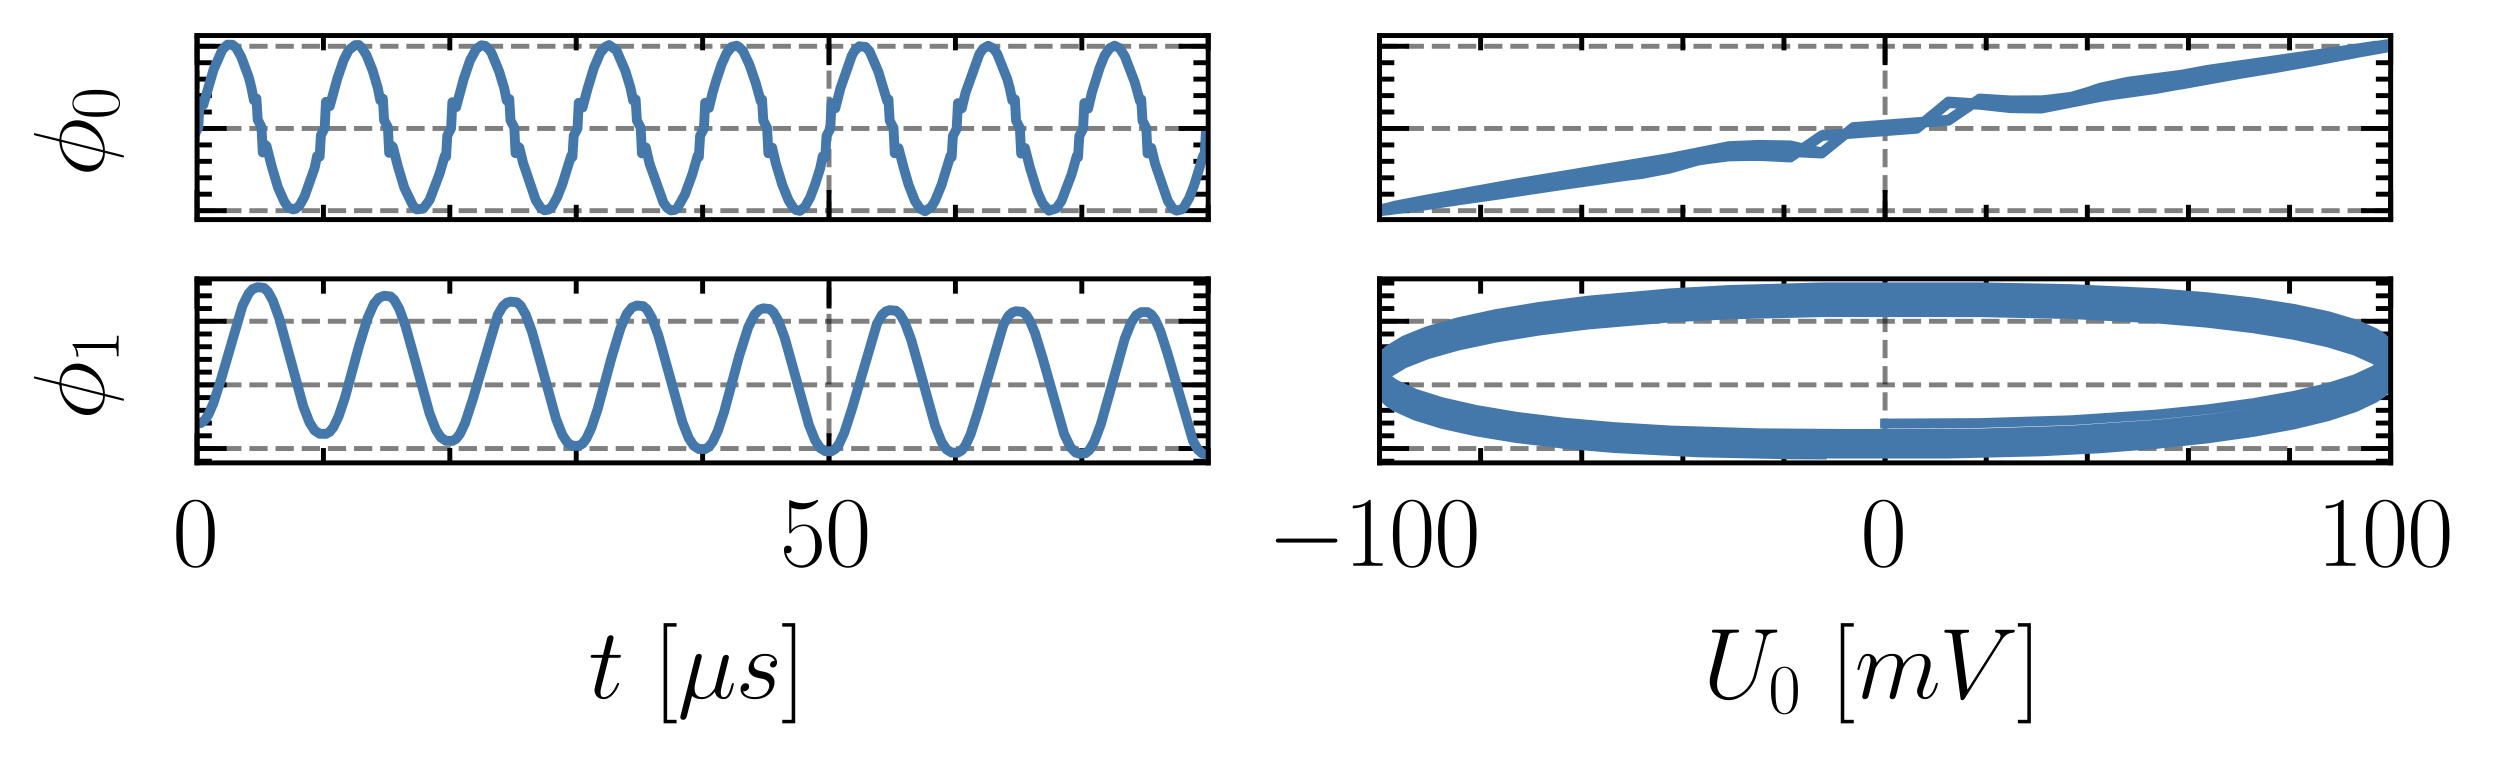 <?xml version="1.0" encoding="utf-8" standalone="no"?>
<!DOCTYPE svg PUBLIC "-//W3C//DTD SVG 1.1//EN"
  "http://www.w3.org/Graphics/SVG/1.1/DTD/svg11.dtd">
<svg xmlns:xlink="http://www.w3.org/1999/xlink" width="253.2pt" height="76.8pt" viewBox="0 0 253.2 76.8" xmlns="http://www.w3.org/2000/svg" version="1.1">
 <defs>
  <style type="text/css">*{stroke-linejoin: round; stroke-linecap: butt}</style>
 </defs>
 <g id="figure_1">
  <g id="patch_1">
   <path d="M 0 76.8 
L 253.2 76.8 
L 253.2 0 
L 0 0 
L 0 76.8 
z
" style="fill: none"/>
  </g>
  <g id="axes_1">
   <g id="patch_2">
    <path d="M 19.956 22.24 
L 122.368 22.24 
L 122.368 3.6 
L 19.956 3.6 
L 19.956 22.24 
z
" style="fill: none"/>
   </g>
   <g id="matplotlib.axis_1">
    <g id="xtick_1">
     <g id="line2d_1">
      <path d="M 19.956 22.24 
L 19.956 3.6 
" clip-path="url(#p2b578168cc)" style="fill: none; stroke-dasharray: 1.85,0.8; stroke-dashoffset: 0; stroke: #000000; stroke-opacity: 0.5; stroke-width: 0.5"/>
     </g>
     <g id="line2d_2">
      <defs>
       <path id="mca6d3e0db1" d="M 0 0 
L 0 -3 
" style="stroke: #000000; stroke-width: 0.5"/>
      </defs>
      <g>
       <use xlink:href="#mca6d3e0db1" x="19.956" y="22.24" style="stroke: #000000; stroke-width: 0.5"/>
      </g>
     </g>
     <g id="line2d_3">
      <defs>
       <path id="m1d5baa3c42" d="M 0 0 
L 0 3 
" style="stroke: #000000; stroke-width: 0.5"/>
      </defs>
      <g>
       <use xlink:href="#m1d5baa3c42" x="19.956" y="3.6" style="stroke: #000000; stroke-width: 0.5"/>
      </g>
     </g>
    </g>
    <g id="xtick_2">
     <g id="line2d_4">
      <path d="M 83.963 22.24 
L 83.963 3.6 
" clip-path="url(#p2b578168cc)" style="fill: none; stroke-dasharray: 1.85,0.8; stroke-dashoffset: 0; stroke: #000000; stroke-opacity: 0.5; stroke-width: 0.5"/>
     </g>
     <g id="line2d_5">
      <g>
       <use xlink:href="#mca6d3e0db1" x="83.963" y="22.24" style="stroke: #000000; stroke-width: 0.5"/>
      </g>
     </g>
     <g id="line2d_6">
      <g>
       <use xlink:href="#m1d5baa3c42" x="83.963" y="3.6" style="stroke: #000000; stroke-width: 0.5"/>
      </g>
     </g>
    </g>
    <g id="xtick_3">
     <g id="line2d_7">
      <defs>
       <path id="m79479975eb" d="M 0 0 
L 0 -1.5 
" style="stroke: #000000; stroke-width: 0.5"/>
      </defs>
      <g>
       <use xlink:href="#m79479975eb" x="32.757" y="22.24" style="stroke: #000000; stroke-width: 0.5"/>
      </g>
     </g>
     <g id="line2d_8">
      <defs>
       <path id="md4d74fa72d" d="M 0 0 
L 0 1.5 
" style="stroke: #000000; stroke-width: 0.5"/>
      </defs>
      <g>
       <use xlink:href="#md4d74fa72d" x="32.757" y="3.6" style="stroke: #000000; stroke-width: 0.5"/>
      </g>
     </g>
    </g>
    <g id="xtick_4">
     <g id="line2d_9">
      <g>
       <use xlink:href="#m79479975eb" x="45.559" y="22.24" style="stroke: #000000; stroke-width: 0.5"/>
      </g>
     </g>
     <g id="line2d_10">
      <g>
       <use xlink:href="#md4d74fa72d" x="45.559" y="3.6" style="stroke: #000000; stroke-width: 0.5"/>
      </g>
     </g>
    </g>
    <g id="xtick_5">
     <g id="line2d_11">
      <g>
       <use xlink:href="#m79479975eb" x="58.36" y="22.24" style="stroke: #000000; stroke-width: 0.5"/>
      </g>
     </g>
     <g id="line2d_12">
      <g>
       <use xlink:href="#md4d74fa72d" x="58.36" y="3.6" style="stroke: #000000; stroke-width: 0.5"/>
      </g>
     </g>
    </g>
    <g id="xtick_6">
     <g id="line2d_13">
      <g>
       <use xlink:href="#m79479975eb" x="71.162" y="22.24" style="stroke: #000000; stroke-width: 0.5"/>
      </g>
     </g>
     <g id="line2d_14">
      <g>
       <use xlink:href="#md4d74fa72d" x="71.162" y="3.6" style="stroke: #000000; stroke-width: 0.5"/>
      </g>
     </g>
    </g>
    <g id="xtick_7">
     <g id="line2d_15">
      <g>
       <use xlink:href="#m79479975eb" x="96.765" y="22.24" style="stroke: #000000; stroke-width: 0.5"/>
      </g>
     </g>
     <g id="line2d_16">
      <g>
       <use xlink:href="#md4d74fa72d" x="96.765" y="3.6" style="stroke: #000000; stroke-width: 0.5"/>
      </g>
     </g>
    </g>
    <g id="xtick_8">
     <g id="line2d_17">
      <g>
       <use xlink:href="#m79479975eb" x="109.567" y="22.24" style="stroke: #000000; stroke-width: 0.5"/>
      </g>
     </g>
     <g id="line2d_18">
      <g>
       <use xlink:href="#md4d74fa72d" x="109.567" y="3.6" style="stroke: #000000; stroke-width: 0.5"/>
      </g>
     </g>
    </g>
    <g id="xtick_9">
     <g id="line2d_19">
      <g>
       <use xlink:href="#m79479975eb" x="122.368" y="22.24" style="stroke: #000000; stroke-width: 0.5"/>
      </g>
     </g>
     <g id="line2d_20">
      <g>
       <use xlink:href="#md4d74fa72d" x="122.368" y="3.6" style="stroke: #000000; stroke-width: 0.5"/>
      </g>
     </g>
    </g>
   </g>
   <g id="matplotlib.axis_2">
    <g id="ytick_1">
     <g id="line2d_21">
      <path d="M 19.956 21.336 
L 122.368 21.336 
" clip-path="url(#p2b578168cc)" style="fill: none; stroke-dasharray: 1.85,0.8; stroke-dashoffset: 0; stroke: #000000; stroke-opacity: 0.5; stroke-width: 0.5"/>
     </g>
     <g id="line2d_22">
      <defs>
       <path id="md09bab55c2" d="M 0 0 
L 3 0 
" style="stroke: #000000; stroke-width: 0.5"/>
      </defs>
      <g>
       <use xlink:href="#md09bab55c2" x="19.956" y="21.336" style="stroke: #000000; stroke-width: 0.5"/>
      </g>
     </g>
     <g id="line2d_23">
      <defs>
       <path id="ma41f6b5ba8" d="M 0 0 
L -3 0 
" style="stroke: #000000; stroke-width: 0.5"/>
      </defs>
      <g>
       <use xlink:href="#ma41f6b5ba8" x="122.368" y="21.336" style="stroke: #000000; stroke-width: 0.5"/>
      </g>
     </g>
    </g>
    <g id="ytick_2">
     <g id="line2d_24">
      <path d="M 19.956 13.011 
L 122.368 13.011 
" clip-path="url(#p2b578168cc)" style="fill: none; stroke-dasharray: 1.85,0.8; stroke-dashoffset: 0; stroke: #000000; stroke-opacity: 0.5; stroke-width: 0.5"/>
     </g>
     <g id="line2d_25">
      <g>
       <use xlink:href="#md09bab55c2" x="19.956" y="13.011" style="stroke: #000000; stroke-width: 0.5"/>
      </g>
     </g>
     <g id="line2d_26">
      <g>
       <use xlink:href="#ma41f6b5ba8" x="122.368" y="13.011" style="stroke: #000000; stroke-width: 0.5"/>
      </g>
     </g>
    </g>
    <g id="ytick_3">
     <g id="line2d_27">
      <path d="M 19.956 4.687 
L 122.368 4.687 
" clip-path="url(#p2b578168cc)" style="fill: none; stroke-dasharray: 1.85,0.8; stroke-dashoffset: 0; stroke: #000000; stroke-opacity: 0.5; stroke-width: 0.5"/>
     </g>
     <g id="line2d_28">
      <g>
       <use xlink:href="#md09bab55c2" x="19.956" y="4.687" style="stroke: #000000; stroke-width: 0.5"/>
      </g>
     </g>
     <g id="line2d_29">
      <g>
       <use xlink:href="#ma41f6b5ba8" x="122.368" y="4.687" style="stroke: #000000; stroke-width: 0.5"/>
      </g>
     </g>
    </g>
    <g id="ytick_4">
     <g id="line2d_30">
      <defs>
       <path id="maf86aca41d" d="M 0 0 
L 1.5 0 
" style="stroke: #000000; stroke-width: 0.5"/>
      </defs>
      <g>
       <use xlink:href="#maf86aca41d" x="19.956" y="19.671" style="stroke: #000000; stroke-width: 0.5"/>
      </g>
     </g>
     <g id="line2d_31">
      <defs>
       <path id="m79069ea059" d="M 0 0 
L -1.5 0 
" style="stroke: #000000; stroke-width: 0.5"/>
      </defs>
      <g>
       <use xlink:href="#m79069ea059" x="122.368" y="19.671" style="stroke: #000000; stroke-width: 0.5"/>
      </g>
     </g>
    </g>
    <g id="ytick_5">
     <g id="line2d_32">
      <g>
       <use xlink:href="#maf86aca41d" x="19.956" y="18.006" style="stroke: #000000; stroke-width: 0.5"/>
      </g>
     </g>
     <g id="line2d_33">
      <g>
       <use xlink:href="#m79069ea059" x="122.368" y="18.006" style="stroke: #000000; stroke-width: 0.5"/>
      </g>
     </g>
    </g>
    <g id="ytick_6">
     <g id="line2d_34">
      <g>
       <use xlink:href="#maf86aca41d" x="19.956" y="16.341" style="stroke: #000000; stroke-width: 0.5"/>
      </g>
     </g>
     <g id="line2d_35">
      <g>
       <use xlink:href="#m79069ea059" x="122.368" y="16.341" style="stroke: #000000; stroke-width: 0.5"/>
      </g>
     </g>
    </g>
    <g id="ytick_7">
     <g id="line2d_36">
      <g>
       <use xlink:href="#maf86aca41d" x="19.956" y="14.676" style="stroke: #000000; stroke-width: 0.5"/>
      </g>
     </g>
     <g id="line2d_37">
      <g>
       <use xlink:href="#m79069ea059" x="122.368" y="14.676" style="stroke: #000000; stroke-width: 0.5"/>
      </g>
     </g>
    </g>
    <g id="ytick_8">
     <g id="line2d_38">
      <g>
       <use xlink:href="#maf86aca41d" x="19.956" y="11.346" style="stroke: #000000; stroke-width: 0.5"/>
      </g>
     </g>
     <g id="line2d_39">
      <g>
       <use xlink:href="#m79069ea059" x="122.368" y="11.346" style="stroke: #000000; stroke-width: 0.5"/>
      </g>
     </g>
    </g>
    <g id="ytick_9">
     <g id="line2d_40">
      <g>
       <use xlink:href="#maf86aca41d" x="19.956" y="9.681" style="stroke: #000000; stroke-width: 0.5"/>
      </g>
     </g>
     <g id="line2d_41">
      <g>
       <use xlink:href="#m79069ea059" x="122.368" y="9.681" style="stroke: #000000; stroke-width: 0.5"/>
      </g>
     </g>
    </g>
    <g id="ytick_10">
     <g id="line2d_42">
      <g>
       <use xlink:href="#maf86aca41d" x="19.956" y="8.017" style="stroke: #000000; stroke-width: 0.5"/>
      </g>
     </g>
     <g id="line2d_43">
      <g>
       <use xlink:href="#m79069ea059" x="122.368" y="8.017" style="stroke: #000000; stroke-width: 0.5"/>
      </g>
     </g>
    </g>
    <g id="ytick_11">
     <g id="line2d_44">
      <g>
       <use xlink:href="#maf86aca41d" x="19.956" y="6.352" style="stroke: #000000; stroke-width: 0.5"/>
      </g>
     </g>
     <g id="line2d_45">
      <g>
       <use xlink:href="#m79069ea059" x="122.368" y="6.352" style="stroke: #000000; stroke-width: 0.5"/>
      </g>
     </g>
    </g>
    <g id="text_1">
     <!-- $\phi_0$ -->
     <g transform="translate(10.518 17.874) rotate(-90) scale(0.1 -0.1)">
      <defs>
       <path id="CMMI12-1e" d="M 2752 4390 
C 2752 4448 2707 4448 2688 4448 
C 2630 4448 2624 4435 2598 4326 
L 2253 2939 
C 2234 2856 2227 2849 2221 2843 
C 2214 2830 2170 2824 2157 2824 
C 1107 2734 301 1864 301 1057 
C 301 361 832 -64 1498 -64 
C 1446 -261 1402 -463 1350 -659 
C 1261 -995 1210 -1204 1210 -1229 
C 1210 -1241 1210 -1280 1274 -1280 
C 1293 -1280 1318 -1280 1331 -1254 
C 1344 -1241 1382 -1089 1408 -1008 
L 1645 -64 
C 2739 -64 3571 854 3571 1680 
C 3571 2343 3085 2816 2374 2816 
L 2752 4390 
z
M 2336 2701 
C 2758 2701 3181 2463 3181 1828 
C 3181 1097 2675 128 1677 50 
L 2336 2701 
z
M 1530 50 
C 1216 50 691 220 691 938 
C 691 1761 1274 2676 2195 2676 
L 1530 50 
z
" transform="scale(0.016)"/>
       <path id="CMR17-30" d="M 2688 2025 
C 2688 2416 2682 3080 2413 3591 
C 2176 4039 1798 4198 1466 4198 
C 1158 4198 768 4058 525 3597 
C 269 3118 243 2524 243 2025 
C 243 1661 250 1106 448 619 
C 723 -39 1216 -128 1466 -128 
C 1760 -128 2208 -7 2470 600 
C 2662 1042 2688 1559 2688 2025 
z
M 1466 -26 
C 1056 -26 813 325 723 812 
C 653 1188 653 1738 653 2096 
C 653 2588 653 2997 736 3387 
C 858 3929 1216 4096 1466 4096 
C 1728 4096 2067 3923 2189 3400 
C 2272 3036 2278 2607 2278 2096 
C 2278 1680 2278 1169 2202 792 
C 2067 95 1690 -26 1466 -26 
z
" transform="scale(0.016)"/>
      </defs>
      <use xlink:href="#CMMI12-1e" transform="scale(0.996)"/>
      <use xlink:href="#CMR17-30" transform="translate(57.734 -14.944) scale(0.697)"/>
     </g>
    </g>
   </g>
   <g id="line2d_46">
    <path d="M 19.956 13.166 
L 20.084 12.919 
L 20.212 10.279 
L 20.468 10.521 
L 20.596 10.614 
L 21.62 7.076 
L 22.516 5.039 
L 23.028 4.527 
L 23.54 4.539 
L 23.924 4.856 
L 24.436 5.769 
L 25.204 7.85 
L 25.46 8.877 
L 25.716 10.153 
L 25.844 10.172 
L 25.972 9.978 
L 26.1 12.128 
L 26.484 12.868 
L 26.612 15.44 
L 26.741 14.724 
L 26.869 14.669 
L 26.997 14.799 
L 27.509 16.817 
L 28.149 18.976 
L 28.789 20.413 
L 29.173 20.989 
L 29.685 21.205 
L 29.941 21.152 
L 30.325 20.832 
L 30.837 19.911 
L 31.861 17.026 
L 32.117 15.809 
L 32.245 15.737 
L 32.373 15.866 
L 32.501 13.7 
L 32.885 12.961 
L 33.013 10.318 
L 33.269 10.583 
L 33.397 10.751 
L 34.165 7.954 
L 34.805 6.082 
L 35.318 5.083 
L 35.958 4.573 
L 36.342 4.557 
L 36.598 4.79 
L 37.11 5.562 
L 37.75 7.171 
L 38.262 8.913 
L 38.518 10.162 
L 38.646 10.202 
L 38.774 9.995 
L 38.902 12.162 
L 39.286 12.902 
L 39.414 15.479 
L 39.67 14.766 
L 39.798 14.895 
L 40.31 16.897 
L 40.95 19.024 
L 41.846 20.863 
L 42.23 21.211 
L 42.87 21.124 
L 43.511 20.251 
L 44.535 17.547 
L 45.047 15.784 
L 45.175 15.882 
L 45.303 13.728 
L 45.687 12.989 
L 45.815 10.352 
L 46.199 10.85 
L 46.967 7.98 
L 47.607 6.116 
L 48.247 4.948 
L 48.759 4.588 
L 49.143 4.648 
L 49.527 5.002 
L 49.783 5.37 
L 50.551 7.235 
L 51.063 8.918 
L 51.32 10.176 
L 51.448 10.228 
L 51.576 10.028 
L 51.704 12.186 
L 52.088 12.925 
L 52.216 15.514 
L 52.472 14.858 
L 52.6 14.951 
L 52.984 16.518 
L 54.264 20.282 
L 54.776 21.073 
L 55.16 21.298 
L 55.544 21.228 
L 55.928 20.903 
L 56.44 19.959 
L 56.952 18.654 
L 57.848 15.78 
L 57.976 15.901 
L 58.104 13.748 
L 58.488 13.008 
L 58.616 10.41 
L 59 10.887 
L 59.513 8.969 
L 60.153 6.868 
L 60.793 5.366 
L 61.305 4.751 
L 61.689 4.562 
L 62.329 5.02 
L 62.457 5.141 
L 63.353 7.229 
L 63.865 8.931 
L 64.121 10.174 
L 64.249 10.202 
L 64.377 10.073 
L 64.505 12.201 
L 64.889 12.941 
L 65.017 15.536 
L 65.273 14.923 
L 65.401 14.928 
L 65.785 16.565 
L 67.193 20.519 
L 67.577 21.061 
L 67.962 21.309 
L 68.346 21.255 
L 68.602 21.084 
L 69.37 19.702 
L 70.138 17.59 
L 70.65 15.786 
L 70.778 15.903 
L 70.906 13.761 
L 71.29 13.021 
L 71.418 10.41 
L 71.802 10.926 
L 72.186 9.342 
L 72.57 8.046 
L 73.082 6.529 
L 73.594 5.376 
L 74.106 4.75 
L 74.618 4.628 
L 74.874 4.787 
L 75.258 5.174 
L 75.899 6.54 
L 76.539 8.402 
L 77.051 10.245 
L 77.179 10.077 
L 77.307 12.213 
L 77.691 12.952 
L 77.819 15.523 
L 78.203 14.954 
L 78.587 16.591 
L 79.227 18.708 
L 79.867 20.289 
L 80.379 21.097 
L 80.635 21.272 
L 81.019 21.354 
L 81.531 20.939 
L 82.043 20.024 
L 82.555 18.668 
L 83.067 17.052 
L 83.323 15.829 
L 83.451 15.795 
L 83.579 15.956 
L 83.707 13.77 
L 84.091 13.03 
L 84.22 10.436 
L 84.604 10.964 
L 85.116 8.945 
L 86.268 5.651 
L 86.524 5.178 
L 87.036 4.686 
L 87.676 4.764 
L 88.06 5.182 
L 88.956 7.249 
L 89.852 10.232 
L 89.98 10.062 
L 90.108 12.22 
L 90.492 12.959 
L 90.62 15.524 
L 90.748 15.379 
L 90.876 14.979 
L 91.004 15.005 
L 91.516 16.965 
L 92.028 18.725 
L 92.669 20.364 
L 93.181 21.13 
L 93.693 21.393 
L 94.333 20.953 
L 94.717 20.299 
L 95.357 18.735 
L 96.253 15.806 
L 96.381 15.92 
L 96.509 13.775 
L 96.893 13.036 
L 97.021 10.448 
L 97.149 10.584 
L 97.405 10.978 
L 97.789 9.396 
L 99.197 5.466 
L 99.581 4.916 
L 100.093 4.64 
L 100.606 4.913 
L 100.99 5.431 
L 102.014 8.004 
L 102.27 8.937 
L 102.526 10.173 
L 102.654 10.223 
L 102.782 10.06 
L 102.91 12.224 
L 103.294 12.964 
L 103.422 15.555 
L 103.55 15.396 
L 103.678 15.003 
L 103.806 14.988 
L 104.318 17.004 
L 105.086 19.463 
L 105.598 20.6 
L 106.238 21.341 
L 107.006 21.093 
L 107.518 20.326 
L 108.542 17.631 
L 109.055 15.795 
L 109.183 15.929 
L 109.311 13.779 
L 109.695 13.04 
L 109.823 10.438 
L 110.207 11 
L 110.591 9.362 
L 111.359 6.909 
L 111.871 5.63 
L 112.383 4.884 
L 112.895 4.629 
L 113.407 4.893 
L 113.919 5.697 
L 114.943 8.372 
L 115.455 10.241 
L 115.583 10.061 
L 115.711 12.227 
L 116.095 12.967 
L 116.223 15.54 
L 116.351 15.4 
L 116.607 14.985 
L 116.992 16.603 
L 118.272 20.333 
L 118.784 21.129 
L 119.168 21.332 
L 119.68 21.207 
L 119.936 20.939 
L 120.448 20.048 
L 120.96 18.714 
L 121.856 15.78 
L 121.984 15.954 
L 122.112 13.782 
L 122.112 13.782 
" clip-path="url(#p2b578168cc)" style="fill: none; stroke: #4477aa; stroke-linecap: square"/>
   </g>
   <g id="patch_3">
    <path d="M 19.956 22.24 
L 19.956 3.6 
" style="fill: none; stroke: #000000; stroke-width: 0.5; stroke-linejoin: miter; stroke-linecap: square"/>
   </g>
   <g id="patch_4">
    <path d="M 122.368 22.24 
L 122.368 3.6 
" style="fill: none; stroke: #000000; stroke-width: 0.5; stroke-linejoin: miter; stroke-linecap: square"/>
   </g>
   <g id="patch_5">
    <path d="M 19.956 22.24 
L 122.368 22.24 
" style="fill: none; stroke: #000000; stroke-width: 0.5; stroke-linejoin: miter; stroke-linecap: square"/>
   </g>
   <g id="patch_6">
    <path d="M 19.956 3.6 
L 122.368 3.6 
" style="fill: none; stroke: #000000; stroke-width: 0.5; stroke-linejoin: miter; stroke-linecap: square"/>
   </g>
  </g>
  <g id="axes_2">
   <g id="patch_7">
    <path d="M 139.715 22.24 
L 242.128 22.24 
L 242.128 3.6 
L 139.715 3.6 
L 139.715 22.24 
z
" style="fill: none"/>
   </g>
   <g id="matplotlib.axis_3">
    <g id="xtick_10">
     <g id="line2d_47">
      <path d="M 139.715 22.24 
L 139.715 3.6 
" clip-path="url(#pfd8010132e)" style="fill: none; stroke-dasharray: 1.85,0.8; stroke-dashoffset: 0; stroke: #000000; stroke-opacity: 0.5; stroke-width: 0.5"/>
     </g>
     <g id="line2d_48">
      <g>
       <use xlink:href="#mca6d3e0db1" x="139.715" y="22.24" style="stroke: #000000; stroke-width: 0.5"/>
      </g>
     </g>
     <g id="line2d_49">
      <g>
       <use xlink:href="#m1d5baa3c42" x="139.715" y="3.6" style="stroke: #000000; stroke-width: 0.5"/>
      </g>
     </g>
    </g>
    <g id="xtick_11">
     <g id="line2d_50">
      <path d="M 190.921 22.24 
L 190.921 3.6 
" clip-path="url(#pfd8010132e)" style="fill: none; stroke-dasharray: 1.85,0.8; stroke-dashoffset: 0; stroke: #000000; stroke-opacity: 0.5; stroke-width: 0.5"/>
     </g>
     <g id="line2d_51">
      <g>
       <use xlink:href="#mca6d3e0db1" x="190.921" y="22.24" style="stroke: #000000; stroke-width: 0.5"/>
      </g>
     </g>
     <g id="line2d_52">
      <g>
       <use xlink:href="#m1d5baa3c42" x="190.921" y="3.6" style="stroke: #000000; stroke-width: 0.5"/>
      </g>
     </g>
    </g>
    <g id="xtick_12">
     <g id="line2d_53">
      <path d="M 242.128 22.24 
L 242.128 3.6 
" clip-path="url(#pfd8010132e)" style="fill: none; stroke-dasharray: 1.85,0.8; stroke-dashoffset: 0; stroke: #000000; stroke-opacity: 0.5; stroke-width: 0.5"/>
     </g>
     <g id="line2d_54">
      <g>
       <use xlink:href="#mca6d3e0db1" x="242.128" y="22.24" style="stroke: #000000; stroke-width: 0.5"/>
      </g>
     </g>
     <g id="line2d_55">
      <g>
       <use xlink:href="#m1d5baa3c42" x="242.128" y="3.6" style="stroke: #000000; stroke-width: 0.5"/>
      </g>
     </g>
    </g>
    <g id="xtick_13">
     <g id="line2d_56">
      <g>
       <use xlink:href="#m79479975eb" x="149.956" y="22.24" style="stroke: #000000; stroke-width: 0.5"/>
      </g>
     </g>
     <g id="line2d_57">
      <g>
       <use xlink:href="#md4d74fa72d" x="149.956" y="3.6" style="stroke: #000000; stroke-width: 0.5"/>
      </g>
     </g>
    </g>
    <g id="xtick_14">
     <g id="line2d_58">
      <g>
       <use xlink:href="#m79479975eb" x="160.198" y="22.24" style="stroke: #000000; stroke-width: 0.5"/>
      </g>
     </g>
     <g id="line2d_59">
      <g>
       <use xlink:href="#md4d74fa72d" x="160.198" y="3.6" style="stroke: #000000; stroke-width: 0.5"/>
      </g>
     </g>
    </g>
    <g id="xtick_15">
     <g id="line2d_60">
      <g>
       <use xlink:href="#m79479975eb" x="170.439" y="22.24" style="stroke: #000000; stroke-width: 0.5"/>
      </g>
     </g>
     <g id="line2d_61">
      <g>
       <use xlink:href="#md4d74fa72d" x="170.439" y="3.6" style="stroke: #000000; stroke-width: 0.5"/>
      </g>
     </g>
    </g>
    <g id="xtick_16">
     <g id="line2d_62">
      <g>
       <use xlink:href="#m79479975eb" x="180.68" y="22.24" style="stroke: #000000; stroke-width: 0.5"/>
      </g>
     </g>
     <g id="line2d_63">
      <g>
       <use xlink:href="#md4d74fa72d" x="180.68" y="3.6" style="stroke: #000000; stroke-width: 0.5"/>
      </g>
     </g>
    </g>
    <g id="xtick_17">
     <g id="line2d_64">
      <g>
       <use xlink:href="#m79479975eb" x="201.163" y="22.24" style="stroke: #000000; stroke-width: 0.5"/>
      </g>
     </g>
     <g id="line2d_65">
      <g>
       <use xlink:href="#md4d74fa72d" x="201.163" y="3.6" style="stroke: #000000; stroke-width: 0.5"/>
      </g>
     </g>
    </g>
    <g id="xtick_18">
     <g id="line2d_66">
      <g>
       <use xlink:href="#m79479975eb" x="211.404" y="22.24" style="stroke: #000000; stroke-width: 0.5"/>
      </g>
     </g>
     <g id="line2d_67">
      <g>
       <use xlink:href="#md4d74fa72d" x="211.404" y="3.6" style="stroke: #000000; stroke-width: 0.5"/>
      </g>
     </g>
    </g>
    <g id="xtick_19">
     <g id="line2d_68">
      <g>
       <use xlink:href="#m79479975eb" x="221.645" y="22.24" style="stroke: #000000; stroke-width: 0.5"/>
      </g>
     </g>
     <g id="line2d_69">
      <g>
       <use xlink:href="#md4d74fa72d" x="221.645" y="3.6" style="stroke: #000000; stroke-width: 0.5"/>
      </g>
     </g>
    </g>
    <g id="xtick_20">
     <g id="line2d_70">
      <g>
       <use xlink:href="#m79479975eb" x="231.886" y="22.24" style="stroke: #000000; stroke-width: 0.5"/>
      </g>
     </g>
     <g id="line2d_71">
      <g>
       <use xlink:href="#md4d74fa72d" x="231.886" y="3.6" style="stroke: #000000; stroke-width: 0.5"/>
      </g>
     </g>
    </g>
   </g>
   <g id="matplotlib.axis_4">
    <g id="ytick_12">
     <g id="line2d_72">
      <path d="M 139.715 21.336 
L 242.128 21.336 
" clip-path="url(#pfd8010132e)" style="fill: none; stroke-dasharray: 1.85,0.8; stroke-dashoffset: 0; stroke: #000000; stroke-opacity: 0.5; stroke-width: 0.5"/>
     </g>
     <g id="line2d_73">
      <g>
       <use xlink:href="#md09bab55c2" x="139.715" y="21.336" style="stroke: #000000; stroke-width: 0.5"/>
      </g>
     </g>
     <g id="line2d_74">
      <g>
       <use xlink:href="#ma41f6b5ba8" x="242.128" y="21.336" style="stroke: #000000; stroke-width: 0.5"/>
      </g>
     </g>
    </g>
    <g id="ytick_13">
     <g id="line2d_75">
      <path d="M 139.715 13.011 
L 242.128 13.011 
" clip-path="url(#pfd8010132e)" style="fill: none; stroke-dasharray: 1.85,0.8; stroke-dashoffset: 0; stroke: #000000; stroke-opacity: 0.5; stroke-width: 0.5"/>
     </g>
     <g id="line2d_76">
      <g>
       <use xlink:href="#md09bab55c2" x="139.715" y="13.011" style="stroke: #000000; stroke-width: 0.5"/>
      </g>
     </g>
     <g id="line2d_77">
      <g>
       <use xlink:href="#ma41f6b5ba8" x="242.128" y="13.011" style="stroke: #000000; stroke-width: 0.5"/>
      </g>
     </g>
    </g>
    <g id="ytick_14">
     <g id="line2d_78">
      <path d="M 139.715 4.687 
L 242.128 4.687 
" clip-path="url(#pfd8010132e)" style="fill: none; stroke-dasharray: 1.85,0.8; stroke-dashoffset: 0; stroke: #000000; stroke-opacity: 0.5; stroke-width: 0.5"/>
     </g>
     <g id="line2d_79">
      <g>
       <use xlink:href="#md09bab55c2" x="139.715" y="4.687" style="stroke: #000000; stroke-width: 0.5"/>
      </g>
     </g>
     <g id="line2d_80">
      <g>
       <use xlink:href="#ma41f6b5ba8" x="242.128" y="4.687" style="stroke: #000000; stroke-width: 0.5"/>
      </g>
     </g>
    </g>
    <g id="ytick_15">
     <g id="line2d_81">
      <g>
       <use xlink:href="#maf86aca41d" x="139.715" y="19.671" style="stroke: #000000; stroke-width: 0.5"/>
      </g>
     </g>
     <g id="line2d_82">
      <g>
       <use xlink:href="#m79069ea059" x="242.128" y="19.671" style="stroke: #000000; stroke-width: 0.5"/>
      </g>
     </g>
    </g>
    <g id="ytick_16">
     <g id="line2d_83">
      <g>
       <use xlink:href="#maf86aca41d" x="139.715" y="18.006" style="stroke: #000000; stroke-width: 0.5"/>
      </g>
     </g>
     <g id="line2d_84">
      <g>
       <use xlink:href="#m79069ea059" x="242.128" y="18.006" style="stroke: #000000; stroke-width: 0.5"/>
      </g>
     </g>
    </g>
    <g id="ytick_17">
     <g id="line2d_85">
      <g>
       <use xlink:href="#maf86aca41d" x="139.715" y="16.341" style="stroke: #000000; stroke-width: 0.5"/>
      </g>
     </g>
     <g id="line2d_86">
      <g>
       <use xlink:href="#m79069ea059" x="242.128" y="16.341" style="stroke: #000000; stroke-width: 0.5"/>
      </g>
     </g>
    </g>
    <g id="ytick_18">
     <g id="line2d_87">
      <g>
       <use xlink:href="#maf86aca41d" x="139.715" y="14.676" style="stroke: #000000; stroke-width: 0.5"/>
      </g>
     </g>
     <g id="line2d_88">
      <g>
       <use xlink:href="#m79069ea059" x="242.128" y="14.676" style="stroke: #000000; stroke-width: 0.5"/>
      </g>
     </g>
    </g>
    <g id="ytick_19">
     <g id="line2d_89">
      <g>
       <use xlink:href="#maf86aca41d" x="139.715" y="11.346" style="stroke: #000000; stroke-width: 0.5"/>
      </g>
     </g>
     <g id="line2d_90">
      <g>
       <use xlink:href="#m79069ea059" x="242.128" y="11.346" style="stroke: #000000; stroke-width: 0.5"/>
      </g>
     </g>
    </g>
    <g id="ytick_20">
     <g id="line2d_91">
      <g>
       <use xlink:href="#maf86aca41d" x="139.715" y="9.681" style="stroke: #000000; stroke-width: 0.5"/>
      </g>
     </g>
     <g id="line2d_92">
      <g>
       <use xlink:href="#m79069ea059" x="242.128" y="9.681" style="stroke: #000000; stroke-width: 0.5"/>
      </g>
     </g>
    </g>
    <g id="ytick_21">
     <g id="line2d_93">
      <g>
       <use xlink:href="#maf86aca41d" x="139.715" y="8.017" style="stroke: #000000; stroke-width: 0.5"/>
      </g>
     </g>
     <g id="line2d_94">
      <g>
       <use xlink:href="#m79069ea059" x="242.128" y="8.017" style="stroke: #000000; stroke-width: 0.5"/>
      </g>
     </g>
    </g>
    <g id="ytick_22">
     <g id="line2d_95">
      <g>
       <use xlink:href="#maf86aca41d" x="139.715" y="6.352" style="stroke: #000000; stroke-width: 0.5"/>
      </g>
     </g>
     <g id="line2d_96">
      <g>
       <use xlink:href="#m79069ea059" x="242.128" y="6.352" style="stroke: #000000; stroke-width: 0.5"/>
      </g>
     </g>
    </g>
   </g>
   <g id="line2d_97">
    <path d="M 190.921 13.166 
L 194.137 12.919 
L 197.339 10.279 
L 200.516 10.492 
L 206.745 10.614 
L 232.348 6.371 
L 242.128 4.513 
L 242.026 4.447 
L 223.561 7.075 
L 221.02 7.553 
L 215.59 8.263 
L 212.724 8.877 
L 209.772 9.896 
L 206.745 10.153 
L 203.656 10.172 
L 200.516 9.978 
L 197.339 12.128 
L 187.706 12.868 
L 184.503 15.44 
L 181.326 14.724 
L 178.187 14.669 
L 175.098 14.799 
L 169.119 15.993 
L 153.594 18.569 
L 144.588 20.194 
L 141.324 20.82 
L 139.715 21.253 
L 140.119 21.213 
L 147.686 20.191 
L 163.484 17.796 
L 166.252 17.502 
L 169.119 17.026 
L 172.071 16.247 
L 175.098 15.809 
L 178.187 15.737 
L 181.326 15.866 
L 184.503 13.7 
L 194.137 12.961 
L 197.339 10.318 
L 200.516 10.541 
L 203.656 10.583 
L 206.745 10.751 
L 215.59 9.217 
L 221.02 8.402 
L 241.724 4.672 
L 242.128 4.573 
L 241.724 4.578 
L 240.519 4.634 
L 237.254 5.146 
L 232.348 5.838 
L 221.02 7.595 
L 215.59 8.302 
L 212.724 8.913 
L 209.772 9.851 
L 206.745 10.162 
L 203.656 10.202 
L 200.516 9.995 
L 197.339 12.162 
L 187.706 12.902 
L 184.503 15.479 
L 181.326 14.962 
L 178.187 14.766 
L 175.098 14.895 
L 169.119 16.062 
L 160.823 17.387 
L 153.594 18.66 
L 141.324 20.863 
L 139.715 21.206 
L 140.119 21.23 
L 144.588 20.683 
L 169.119 17.039 
L 172.071 16.231 
L 175.098 15.811 
L 178.187 15.784 
L 181.326 15.882 
L 184.503 13.728 
L 194.137 12.989 
L 197.339 10.352 
L 203.656 10.709 
L 206.745 10.85 
L 215.59 9.272 
L 221.02 8.457 
L 230.376 6.812 
L 241.221 4.832 
L 242.128 4.588 
L 241.724 4.585 
L 235.794 5.37 
L 230.376 6.188 
L 223.561 7.235 
L 221.02 7.653 
L 218.359 7.908 
L 212.724 8.918 
L 209.772 9.873 
L 206.745 10.176 
L 203.656 10.228 
L 200.516 10.028 
L 197.339 12.186 
L 187.706 12.925 
L 184.503 15.514 
L 181.326 15.122 
L 178.187 14.858 
L 175.098 14.951 
L 172.071 15.604 
L 166.252 16.518 
L 160.823 17.411 
L 139.715 21.298 
L 139.816 21.304 
L 140.119 21.32 
L 142.221 21.011 
L 144.588 20.707 
L 149.495 19.959 
L 158.281 18.654 
L 163.484 17.889 
L 166.252 17.575 
L 169.119 17.023 
L 172.071 16.216 
L 175.098 15.813 
L 178.187 15.78 
L 181.326 15.901 
L 184.503 13.748 
L 194.137 13.008 
L 197.339 10.41 
L 206.745 10.887 
L 212.724 9.785 
L 223.561 8.009 
L 230.376 6.868 
L 242.128 4.647 
L 242.026 4.562 
L 241.221 4.682 
L 238.532 5.02 
L 237.254 5.141 
L 234.156 5.651 
L 221.02 7.66 
L 215.59 8.357 
L 212.724 8.931 
L 209.772 9.841 
L 206.745 10.174 
L 203.656 10.202 
L 200.516 10.073 
L 197.339 12.201 
L 187.706 12.941 
L 184.503 15.536 
L 178.187 14.923 
L 175.098 14.928 
L 172.071 15.609 
L 158.281 17.889 
L 140.119 21.179 
L 139.715 21.309 
L 139.816 21.319 
L 140.119 21.35 
L 141.324 21.19 
L 144.588 20.713 
L 166.252 17.59 
L 169.119 17.036 
L 172.071 16.194 
L 175.098 15.796 
L 178.187 15.786 
L 181.326 15.903 
L 184.503 13.761 
L 194.137 13.021 
L 197.339 10.41 
L 206.745 10.926 
L 212.724 9.769 
L 223.561 8.046 
L 228.249 7.192 
L 232.348 6.529 
L 242.128 4.64 
L 242.026 4.605 
L 239.621 4.892 
L 235.794 5.406 
L 230.376 6.232 
L 215.59 8.402 
L 212.724 8.938 
L 209.772 9.833 
L 206.745 10.173 
L 203.656 10.245 
L 200.516 10.077 
L 197.339 12.213 
L 187.706 12.952 
L 184.503 15.523 
L 181.326 15.311 
L 178.187 14.961 
L 175.098 14.954 
L 169.119 16.137 
L 153.594 18.708 
L 140.622 21.097 
L 139.715 21.321 
L 139.816 21.333 
L 140.119 21.354 
L 144.588 20.751 
L 147.686 20.279 
L 155.868 19.036 
L 163.484 17.93 
L 166.252 17.607 
L 169.119 17.052 
L 172.071 16.216 
L 175.098 15.829 
L 178.187 15.795 
L 181.326 15.956 
L 184.503 13.77 
L 194.137 13.03 
L 197.339 10.436 
L 206.745 10.964 
L 212.724 9.812 
L 221.02 8.545 
L 228.249 7.237 
L 232.348 6.549 
L 242.128 4.681 
L 241.221 4.692 
L 237.254 5.182 
L 234.156 5.665 
L 230.376 6.244 
L 223.561 7.249 
L 221.02 7.687 
L 215.59 8.38 
L 212.724 8.955 
L 209.772 9.825 
L 206.745 10.167 
L 203.656 10.232 
L 200.516 10.062 
L 197.339 12.22 
L 187.706 12.959 
L 184.503 15.524 
L 181.326 15.379 
L 178.187 14.979 
L 175.098 15.005 
L 169.119 16.125 
L 155.868 18.308 
L 139.715 21.368 
L 139.816 21.393 
L 140.622 21.272 
L 143.311 20.953 
L 149.495 20.024 
L 160.823 18.276 
L 166.252 17.624 
L 169.119 17.042 
L 172.071 16.205 
L 175.098 15.814 
L 178.187 15.806 
L 181.326 15.92 
L 184.503 13.775 
L 194.137 13.036 
L 197.339 10.448 
L 200.516 10.584 
L 203.656 10.906 
L 206.745 10.978 
L 212.724 9.804 
L 218.359 9.011 
L 223.561 8.062 
L 241.724 4.824 
L 242.128 4.652 
L 242.026 4.64 
L 225.974 6.891 
L 212.724 8.937 
L 209.772 9.805 
L 206.745 10.173 
L 203.656 10.223 
L 200.516 10.06 
L 197.339 12.224 
L 187.706 12.964 
L 184.503 15.555 
L 181.326 15.396 
L 178.187 15.003 
L 175.098 14.988 
L 169.119 16.181 
L 160.823 17.484 
L 147.686 19.787 
L 139.715 21.316 
L 140.119 21.347 
L 142.221 21.093 
L 158.281 18.73 
L 160.823 18.276 
L 166.252 17.631 
L 169.119 17.066 
L 172.071 16.218 
L 175.098 15.824 
L 178.187 15.795 
L 181.326 15.929 
L 184.503 13.779 
L 194.137 13.04 
L 197.339 10.438 
L 200.516 10.616 
L 203.656 10.959 
L 206.745 11 
L 212.724 9.818 
L 230.376 6.909 
L 234.156 6.237 
L 241.724 4.789 
L 242.128 4.656 
L 241.724 4.681 
L 239.621 4.893 
L 212.724 8.945 
L 209.772 9.817 
L 206.745 10.205 
L 203.656 10.241 
L 200.516 10.061 
L 197.339 12.227 
L 187.706 12.967 
L 184.503 15.54 
L 181.326 15.4 
L 178.187 15.023 
L 175.098 14.985 
L 172.071 15.665 
L 144.588 20.333 
L 139.715 21.332 
L 139.816 21.324 
L 140.622 21.3 
L 151.466 19.757 
L 163.484 17.953 
L 166.252 17.628 
L 169.119 17.078 
L 172.071 16.234 
L 175.098 15.844 
L 178.187 15.78 
L 181.326 15.954 
L 184.503 13.782 
L 184.503 13.782 
" clip-path="url(#pfd8010132e)" style="fill: none; stroke: #4477aa; stroke-linecap: square"/>
   </g>
   <g id="patch_8">
    <path d="M 139.715 22.24 
L 139.715 3.6 
" style="fill: none; stroke: #000000; stroke-width: 0.5; stroke-linejoin: miter; stroke-linecap: square"/>
   </g>
   <g id="patch_9">
    <path d="M 242.128 22.24 
L 242.128 3.6 
" style="fill: none; stroke: #000000; stroke-width: 0.5; stroke-linejoin: miter; stroke-linecap: square"/>
   </g>
   <g id="patch_10">
    <path d="M 139.715 22.24 
L 242.128 22.24 
" style="fill: none; stroke: #000000; stroke-width: 0.5; stroke-linejoin: miter; stroke-linecap: square"/>
   </g>
   <g id="patch_11">
    <path d="M 139.715 3.6 
L 242.128 3.6 
" style="fill: none; stroke: #000000; stroke-width: 0.5; stroke-linejoin: miter; stroke-linecap: square"/>
   </g>
  </g>
  <g id="axes_3">
   <g id="patch_12">
    <path d="M 19.956 46.881 
L 122.368 46.881 
L 122.368 28.241 
L 19.956 28.241 
L 19.956 46.881 
z
" style="fill: none"/>
   </g>
   <g id="matplotlib.axis_5">
    <g id="xtick_21">
     <g id="line2d_98">
      <path d="M 19.956 46.881 
L 19.956 28.241 
" clip-path="url(#paee98b5c4c)" style="fill: none; stroke-dasharray: 1.85,0.8; stroke-dashoffset: 0; stroke: #000000; stroke-opacity: 0.5; stroke-width: 0.5"/>
     </g>
     <g id="line2d_99">
      <g>
       <use xlink:href="#mca6d3e0db1" x="19.956" y="46.881" style="stroke: #000000; stroke-width: 0.5"/>
      </g>
     </g>
     <g id="line2d_100">
      <g>
       <use xlink:href="#m1d5baa3c42" x="19.956" y="28.241" style="stroke: #000000; stroke-width: 0.5"/>
      </g>
     </g>
     <g id="text_2">
      <!-- $\mathdefault{0}$ -->
      <g transform="translate(17.465 57.3) scale(0.1 -0.1)">
       <use xlink:href="#CMR17-30" transform="scale(0.996)"/>
      </g>
     </g>
    </g>
    <g id="xtick_22">
     <g id="line2d_101">
      <path d="M 83.963 46.881 
L 83.963 28.241 
" clip-path="url(#paee98b5c4c)" style="fill: none; stroke-dasharray: 1.85,0.8; stroke-dashoffset: 0; stroke: #000000; stroke-opacity: 0.5; stroke-width: 0.5"/>
     </g>
     <g id="line2d_102">
      <g>
       <use xlink:href="#mca6d3e0db1" x="83.963" y="46.881" style="stroke: #000000; stroke-width: 0.5"/>
      </g>
     </g>
     <g id="line2d_103">
      <g>
       <use xlink:href="#m1d5baa3c42" x="83.963" y="28.241" style="stroke: #000000; stroke-width: 0.5"/>
      </g>
     </g>
     <g id="text_3">
      <!-- $\mathdefault{50}$ -->
      <g transform="translate(78.982 57.3) scale(0.1 -0.1)">
       <defs>
        <path id="CMR17-35" d="M 730 3692 
C 794 3666 1056 3584 1325 3584 
C 1920 3584 2246 3911 2432 4100 
C 2432 4157 2432 4192 2394 4192 
C 2387 4192 2374 4192 2323 4163 
C 2099 4058 1837 3973 1517 3973 
C 1325 3973 1037 3999 723 4139 
C 653 4171 640 4171 634 4171 
C 602 4171 595 4164 595 4037 
L 595 2203 
C 595 2089 595 2057 659 2057 
C 691 2057 704 2070 736 2114 
C 941 2401 1222 2522 1542 2522 
C 1766 2522 2246 2382 2246 1289 
C 2246 1085 2246 715 2054 421 
C 1894 159 1645 25 1370 25 
C 947 25 518 320 403 814 
C 429 807 480 795 506 795 
C 589 795 749 840 749 1038 
C 749 1210 627 1280 506 1280 
C 358 1280 262 1190 262 1011 
C 262 454 704 -128 1382 -128 
C 2042 -128 2669 440 2669 1264 
C 2669 2030 2170 2624 1549 2624 
C 1222 2624 947 2503 730 2274 
L 730 3692 
z
" transform="scale(0.016)"/>
       </defs>
       <use xlink:href="#CMR17-35" transform="scale(0.996)"/>
       <use xlink:href="#CMR17-30" transform="translate(45.69 0) scale(0.996)"/>
      </g>
     </g>
    </g>
    <g id="xtick_23">
     <g id="line2d_104">
      <g>
       <use xlink:href="#m79479975eb" x="32.757" y="46.881" style="stroke: #000000; stroke-width: 0.5"/>
      </g>
     </g>
     <g id="line2d_105">
      <g>
       <use xlink:href="#md4d74fa72d" x="32.757" y="28.241" style="stroke: #000000; stroke-width: 0.5"/>
      </g>
     </g>
    </g>
    <g id="xtick_24">
     <g id="line2d_106">
      <g>
       <use xlink:href="#m79479975eb" x="45.559" y="46.881" style="stroke: #000000; stroke-width: 0.5"/>
      </g>
     </g>
     <g id="line2d_107">
      <g>
       <use xlink:href="#md4d74fa72d" x="45.559" y="28.241" style="stroke: #000000; stroke-width: 0.5"/>
      </g>
     </g>
    </g>
    <g id="xtick_25">
     <g id="line2d_108">
      <g>
       <use xlink:href="#m79479975eb" x="58.36" y="46.881" style="stroke: #000000; stroke-width: 0.5"/>
      </g>
     </g>
     <g id="line2d_109">
      <g>
       <use xlink:href="#md4d74fa72d" x="58.36" y="28.241" style="stroke: #000000; stroke-width: 0.5"/>
      </g>
     </g>
    </g>
    <g id="xtick_26">
     <g id="line2d_110">
      <g>
       <use xlink:href="#m79479975eb" x="71.162" y="46.881" style="stroke: #000000; stroke-width: 0.5"/>
      </g>
     </g>
     <g id="line2d_111">
      <g>
       <use xlink:href="#md4d74fa72d" x="71.162" y="28.241" style="stroke: #000000; stroke-width: 0.5"/>
      </g>
     </g>
    </g>
    <g id="xtick_27">
     <g id="line2d_112">
      <g>
       <use xlink:href="#m79479975eb" x="96.765" y="46.881" style="stroke: #000000; stroke-width: 0.5"/>
      </g>
     </g>
     <g id="line2d_113">
      <g>
       <use xlink:href="#md4d74fa72d" x="96.765" y="28.241" style="stroke: #000000; stroke-width: 0.5"/>
      </g>
     </g>
    </g>
    <g id="xtick_28">
     <g id="line2d_114">
      <g>
       <use xlink:href="#m79479975eb" x="109.567" y="46.881" style="stroke: #000000; stroke-width: 0.5"/>
      </g>
     </g>
     <g id="line2d_115">
      <g>
       <use xlink:href="#md4d74fa72d" x="109.567" y="28.241" style="stroke: #000000; stroke-width: 0.5"/>
      </g>
     </g>
    </g>
    <g id="xtick_29">
     <g id="line2d_116">
      <g>
       <use xlink:href="#m79479975eb" x="122.368" y="46.881" style="stroke: #000000; stroke-width: 0.5"/>
      </g>
     </g>
     <g id="line2d_117">
      <g>
       <use xlink:href="#md4d74fa72d" x="122.368" y="28.241" style="stroke: #000000; stroke-width: 0.5"/>
      </g>
     </g>
    </g>
    <g id="text_4">
     <!-- $t$ [$\mu s$] -->
     <g transform="translate(59.599 70.709) scale(0.1 -0.1)">
      <defs>
       <path id="CMMI12-74" d="M 1286 2566 
L 1875 2566 
C 1997 2566 2061 2566 2061 2681 
C 2061 2752 2022 2752 1894 2752 
L 1331 2752 
L 1568 3692 
C 1594 3781 1594 3794 1594 3840 
C 1594 3943 1510 4000 1427 4000 
C 1376 4000 1229 3981 1178 3775 
L 928 2752 
L 326 2752 
C 198 2752 141 2752 141 2630 
C 141 2566 186 2566 307 2566 
L 877 2566 
L 454 881 
C 403 658 384 594 384 511 
C 384 211 595 -64 954 -64 
C 1600 -64 1946 868 1946 912 
C 1946 951 1920 970 1882 970 
C 1869 970 1843 970 1830 944 
C 1824 938 1818 931 1773 829 
C 1638 511 1344 64 973 64 
C 781 64 768 224 768 364 
C 768 370 768 492 787 568 
L 1286 2566 
z
" transform="scale(0.016)"/>
       <path id="CMR17-5b" d="M 1504 -1600 
L 1504 -1377 
L 902 -1377 
L 902 4544 
L 1504 4544 
L 1504 4767 
L 678 4767 
L 678 -1600 
L 1504 -1600 
z
" transform="scale(0.016)"/>
       <path id="CMMI12-16" d="M 922 140 
C 1082 -6 1318 -64 1536 -64 
C 1946 -64 2227 208 2374 405 
C 2438 69 2707 -64 2931 -64 
C 3123 -64 3277 50 3392 277 
C 3494 493 3584 879 3584 903 
C 3584 935 3558 960 3520 960 
C 3462 960 3456 928 3430 834 
C 3334 461 3213 64 2950 64 
C 2765 64 2752 229 2752 358 
C 2752 504 2810 735 2854 926 
L 3034 1615 
C 3059 1737 3130 2023 3162 2139 
C 3200 2292 3270 2567 3270 2592 
C 3270 2688 3194 2752 3098 2752 
C 3040 2752 2906 2726 2854 2535 
L 2406 760 
C 2374 632 2374 619 2291 517 
C 2214 409 1965 64 1562 64 
C 1203 64 1088 326 1088 625 
C 1088 811 1146 1034 1171 1143 
L 1459 2293 
C 1491 2414 1542 2618 1542 2657 
C 1542 2759 1459 2816 1376 2816 
C 1318 2816 1178 2797 1126 2592 
L 198 -1107 
C 192 -1139 179 -1177 179 -1216 
C 179 -1312 256 -1376 352 -1376 
C 538 -1376 576 -1228 621 -1050 
L 922 140 
z
" transform="scale(0.016)"/>
       <path id="CMMI12-73" d="M 1459 1280 
C 1568 1261 1741 1223 1779 1216 
C 1862 1192 2150 1090 2150 783 
C 2150 586 1971 70 1229 70 
C 1094 70 614 70 486 436 
C 742 404 870 603 870 745 
C 870 880 781 950 653 950 
C 512 950 326 841 326 552 
C 326 173 710 -64 1222 -64 
C 2195 -64 2483 651 2483 984 
C 2483 1079 2483 1258 2278 1462 
C 2118 1616 1965 1648 1619 1718 
C 1446 1756 1171 1814 1171 2101 
C 1171 2229 1286 2689 1894 2689 
C 2163 2689 2426 2589 2490 2368 
C 2208 2368 2195 2125 2195 2119 
C 2195 1984 2317 1946 2374 1946 
C 2464 1946 2643 2015 2643 2281 
C 2643 2545 2400 2816 1901 2816 
C 1062 2816 838 2160 838 1899 
C 838 1414 1312 1312 1459 1280 
z
" transform="scale(0.016)"/>
       <path id="CMR17-5d" d="M 915 4767 
L 90 4767 
L 90 4544 
L 691 4544 
L 691 -1377 
L 90 -1377 
L 90 -1600 
L 915 -1600 
L 915 4767 
z
" transform="scale(0.016)"/>
      </defs>
      <use xlink:href="#CMMI12-74" transform="scale(0.996)"/>
      <use xlink:href="#CMR17-5b" transform="translate(65.302 0) scale(0.996)"/>
      <use xlink:href="#CMMI12-16" transform="translate(90.173 0) scale(0.996)"/>
      <use xlink:href="#CMMI12-73" transform="translate(148.865 0) scale(0.996)"/>
      <use xlink:href="#CMR17-5d" transform="translate(194.815 0) scale(0.996)"/>
     </g>
    </g>
   </g>
   <g id="matplotlib.axis_6">
    <g id="ytick_23">
     <g id="line2d_118">
      <path d="M 19.956 45.425 
L 122.368 45.425 
" clip-path="url(#paee98b5c4c)" style="fill: none; stroke-dasharray: 1.85,0.8; stroke-dashoffset: 0; stroke: #000000; stroke-opacity: 0.5; stroke-width: 0.5"/>
     </g>
     <g id="line2d_119">
      <g>
       <use xlink:href="#md09bab55c2" x="19.956" y="45.425" style="stroke: #000000; stroke-width: 0.5"/>
      </g>
     </g>
     <g id="line2d_120">
      <g>
       <use xlink:href="#ma41f6b5ba8" x="122.368" y="45.425" style="stroke: #000000; stroke-width: 0.5"/>
      </g>
     </g>
    </g>
    <g id="ytick_24">
     <g id="line2d_121">
      <path d="M 19.956 38.981 
L 122.368 38.981 
" clip-path="url(#paee98b5c4c)" style="fill: none; stroke-dasharray: 1.85,0.8; stroke-dashoffset: 0; stroke: #000000; stroke-opacity: 0.5; stroke-width: 0.5"/>
     </g>
     <g id="line2d_122">
      <g>
       <use xlink:href="#md09bab55c2" x="19.956" y="38.981" style="stroke: #000000; stroke-width: 0.5"/>
      </g>
     </g>
     <g id="line2d_123">
      <g>
       <use xlink:href="#ma41f6b5ba8" x="122.368" y="38.981" style="stroke: #000000; stroke-width: 0.5"/>
      </g>
     </g>
    </g>
    <g id="ytick_25">
     <g id="line2d_124">
      <path d="M 19.956 32.536 
L 122.368 32.536 
" clip-path="url(#paee98b5c4c)" style="fill: none; stroke-dasharray: 1.85,0.8; stroke-dashoffset: 0; stroke: #000000; stroke-opacity: 0.5; stroke-width: 0.5"/>
     </g>
     <g id="line2d_125">
      <g>
       <use xlink:href="#md09bab55c2" x="19.956" y="32.536" style="stroke: #000000; stroke-width: 0.5"/>
      </g>
     </g>
     <g id="line2d_126">
      <g>
       <use xlink:href="#ma41f6b5ba8" x="122.368" y="32.536" style="stroke: #000000; stroke-width: 0.5"/>
      </g>
     </g>
    </g>
    <g id="ytick_26">
     <g id="line2d_127">
      <g>
       <use xlink:href="#maf86aca41d" x="19.956" y="46.714" style="stroke: #000000; stroke-width: 0.5"/>
      </g>
     </g>
     <g id="line2d_128">
      <g>
       <use xlink:href="#m79069ea059" x="122.368" y="46.714" style="stroke: #000000; stroke-width: 0.5"/>
      </g>
     </g>
    </g>
    <g id="ytick_27">
     <g id="line2d_129">
      <g>
       <use xlink:href="#maf86aca41d" x="19.956" y="44.136" style="stroke: #000000; stroke-width: 0.5"/>
      </g>
     </g>
     <g id="line2d_130">
      <g>
       <use xlink:href="#m79069ea059" x="122.368" y="44.136" style="stroke: #000000; stroke-width: 0.5"/>
      </g>
     </g>
    </g>
    <g id="ytick_28">
     <g id="line2d_131">
      <g>
       <use xlink:href="#maf86aca41d" x="19.956" y="42.847" style="stroke: #000000; stroke-width: 0.5"/>
      </g>
     </g>
     <g id="line2d_132">
      <g>
       <use xlink:href="#m79069ea059" x="122.368" y="42.847" style="stroke: #000000; stroke-width: 0.5"/>
      </g>
     </g>
    </g>
    <g id="ytick_29">
     <g id="line2d_133">
      <g>
       <use xlink:href="#maf86aca41d" x="19.956" y="41.558" style="stroke: #000000; stroke-width: 0.5"/>
      </g>
     </g>
     <g id="line2d_134">
      <g>
       <use xlink:href="#m79069ea059" x="122.368" y="41.558" style="stroke: #000000; stroke-width: 0.5"/>
      </g>
     </g>
    </g>
    <g id="ytick_30">
     <g id="line2d_135">
      <g>
       <use xlink:href="#maf86aca41d" x="19.956" y="40.269" style="stroke: #000000; stroke-width: 0.5"/>
      </g>
     </g>
     <g id="line2d_136">
      <g>
       <use xlink:href="#m79069ea059" x="122.368" y="40.269" style="stroke: #000000; stroke-width: 0.5"/>
      </g>
     </g>
    </g>
    <g id="ytick_31">
     <g id="line2d_137">
      <g>
       <use xlink:href="#maf86aca41d" x="19.956" y="37.692" style="stroke: #000000; stroke-width: 0.5"/>
      </g>
     </g>
     <g id="line2d_138">
      <g>
       <use xlink:href="#m79069ea059" x="122.368" y="37.692" style="stroke: #000000; stroke-width: 0.5"/>
      </g>
     </g>
    </g>
    <g id="ytick_32">
     <g id="line2d_139">
      <g>
       <use xlink:href="#maf86aca41d" x="19.956" y="36.403" style="stroke: #000000; stroke-width: 0.5"/>
      </g>
     </g>
     <g id="line2d_140">
      <g>
       <use xlink:href="#m79069ea059" x="122.368" y="36.403" style="stroke: #000000; stroke-width: 0.5"/>
      </g>
     </g>
    </g>
    <g id="ytick_33">
     <g id="line2d_141">
      <g>
       <use xlink:href="#maf86aca41d" x="19.956" y="35.114" style="stroke: #000000; stroke-width: 0.5"/>
      </g>
     </g>
     <g id="line2d_142">
      <g>
       <use xlink:href="#m79069ea059" x="122.368" y="35.114" style="stroke: #000000; stroke-width: 0.5"/>
      </g>
     </g>
    </g>
    <g id="ytick_34">
     <g id="line2d_143">
      <g>
       <use xlink:href="#maf86aca41d" x="19.956" y="33.825" style="stroke: #000000; stroke-width: 0.5"/>
      </g>
     </g>
     <g id="line2d_144">
      <g>
       <use xlink:href="#m79069ea059" x="122.368" y="33.825" style="stroke: #000000; stroke-width: 0.5"/>
      </g>
     </g>
    </g>
    <g id="ytick_35">
     <g id="line2d_145">
      <g>
       <use xlink:href="#maf86aca41d" x="19.956" y="31.247" style="stroke: #000000; stroke-width: 0.5"/>
      </g>
     </g>
     <g id="line2d_146">
      <g>
       <use xlink:href="#m79069ea059" x="122.368" y="31.247" style="stroke: #000000; stroke-width: 0.5"/>
      </g>
     </g>
    </g>
    <g id="ytick_36">
     <g id="line2d_147">
      <g>
       <use xlink:href="#maf86aca41d" x="19.956" y="29.959" style="stroke: #000000; stroke-width: 0.5"/>
      </g>
     </g>
     <g id="line2d_148">
      <g>
       <use xlink:href="#m79069ea059" x="122.368" y="29.959" style="stroke: #000000; stroke-width: 0.5"/>
      </g>
     </g>
    </g>
    <g id="ytick_37">
     <g id="line2d_149">
      <g>
       <use xlink:href="#maf86aca41d" x="19.956" y="28.67" style="stroke: #000000; stroke-width: 0.5"/>
      </g>
     </g>
     <g id="line2d_150">
      <g>
       <use xlink:href="#m79069ea059" x="122.368" y="28.67" style="stroke: #000000; stroke-width: 0.5"/>
      </g>
     </g>
    </g>
    <g id="text_5">
     <!-- $\phi_1$ -->
     <g transform="translate(10.518 42.515) rotate(-90) scale(0.1 -0.1)">
      <defs>
       <path id="CMR17-31" d="M 1702 4058 
C 1702 4192 1696 4192 1606 4192 
C 1357 3916 979 3827 621 3827 
C 602 3827 570 3827 563 3808 
C 557 3795 557 3782 557 3648 
C 755 3648 1088 3686 1344 3839 
L 1344 461 
C 1344 236 1331 160 781 160 
L 589 160 
L 589 0 
C 896 0 1216 0 1523 0 
C 1830 0 2150 0 2458 0 
L 2458 160 
L 2266 160 
C 1715 160 1702 230 1702 458 
L 1702 4058 
z
" transform="scale(0.016)"/>
      </defs>
      <use xlink:href="#CMMI12-1e" transform="scale(0.996)"/>
      <use xlink:href="#CMR17-31" transform="translate(57.734 -14.944) scale(0.697)"/>
     </g>
    </g>
   </g>
   <g id="line2d_151">
    <path d="M 19.956 42.895 
L 20.34 42.846 
L 20.724 42.563 
L 21.108 41.989 
L 21.62 40.821 
L 22.388 38.409 
L 24.564 30.954 
L 25.204 29.687 
L 25.588 29.279 
L 26.1 29.088 
L 26.741 29.16 
L 27.125 29.522 
L 27.637 30.451 
L 28.277 32.223 
L 29.301 35.969 
L 30.709 41.139 
L 31.349 42.792 
L 31.861 43.598 
L 32.373 43.934 
L 33.013 43.941 
L 33.397 43.733 
L 33.781 43.244 
L 34.293 42.168 
L 34.934 40.272 
L 36.342 35.113 
L 37.238 32.199 
L 37.878 30.771 
L 38.39 30.155 
L 38.902 29.957 
L 39.542 30.024 
L 39.926 30.371 
L 40.438 31.285 
L 41.078 33.045 
L 41.974 36.267 
L 43.511 41.889 
L 44.151 43.531 
L 44.663 44.321 
L 45.175 44.648 
L 45.815 44.653 
L 46.199 44.441 
L 46.583 43.946 
L 47.095 42.859 
L 47.863 40.51 
L 50.423 31.875 
L 50.935 31.008 
L 51.32 30.672 
L 51.704 30.55 
L 52.344 30.614 
L 52.728 30.952 
L 53.24 31.854 
L 53.88 33.599 
L 54.776 36.808 
L 56.312 42.411 
L 56.952 44.038 
L 57.464 44.823 
L 57.976 45.147 
L 58.616 45.151 
L 59 44.933 
L 59.384 44.428 
L 59.897 43.329 
L 60.537 41.409 
L 61.945 36.186 
L 62.841 33.234 
L 63.481 31.782 
L 63.993 31.15 
L 64.505 30.944 
L 65.145 31.006 
L 65.529 31.338 
L 66.041 32.237 
L 66.681 33.976 
L 67.706 37.666 
L 69.114 42.752 
L 69.754 44.373 
L 70.266 45.151 
L 70.778 45.473 
L 71.418 45.476 
L 71.802 45.255 
L 72.186 44.746 
L 72.698 43.646 
L 73.338 41.716 
L 74.874 36.016 
L 75.77 33.182 
L 76.411 31.869 
L 76.923 31.355 
L 77.307 31.23 
L 77.947 31.293 
L 78.331 31.622 
L 78.843 32.513 
L 79.483 34.245 
L 80.507 37.922 
L 81.915 42.989 
L 82.555 44.603 
L 83.067 45.377 
L 83.579 45.694 
L 84.22 45.697 
L 84.604 45.474 
L 84.988 44.961 
L 85.5 43.852 
L 86.268 41.478 
L 88.828 32.761 
L 89.34 31.882 
L 89.724 31.538 
L 90.108 31.413 
L 90.748 31.474 
L 91.132 31.798 
L 91.644 32.682 
L 92.284 34.408 
L 93.181 37.59 
L 94.717 43.139 
L 95.357 44.747 
L 95.869 45.521 
L 96.381 45.835 
L 97.021 45.838 
L 97.405 45.615 
L 97.789 45.102 
L 98.301 43.993 
L 99.069 41.611 
L 101.63 32.874 
L 102.142 31.992 
L 102.526 31.646 
L 102.91 31.52 
L 103.55 31.58 
L 103.934 31.903 
L 104.318 32.52 
L 104.83 33.752 
L 105.598 36.257 
L 107.774 43.96 
L 108.414 45.296 
L 108.927 45.824 
L 109.311 45.953 
L 109.951 45.894 
L 110.335 45.576 
L 110.847 44.698 
L 111.487 42.983 
L 112.383 39.81 
L 113.919 34.288 
L 114.559 32.689 
L 115.071 31.926 
L 115.583 31.616 
L 116.223 31.615 
L 116.607 31.845 
L 116.992 32.367 
L 117.504 33.485 
L 118.272 35.875 
L 120.832 44.666 
L 121.344 45.555 
L 121.728 45.904 
L 122.112 46.034 
L 122.112 46.034 
" clip-path="url(#paee98b5c4c)" style="fill: none; stroke: #4477aa; stroke-linecap: square"/>
   </g>
   <g id="patch_13">
    <path d="M 19.956 46.881 
L 19.956 28.241 
" style="fill: none; stroke: #000000; stroke-width: 0.5; stroke-linejoin: miter; stroke-linecap: square"/>
   </g>
   <g id="patch_14">
    <path d="M 122.368 46.881 
L 122.368 28.241 
" style="fill: none; stroke: #000000; stroke-width: 0.5; stroke-linejoin: miter; stroke-linecap: square"/>
   </g>
   <g id="patch_15">
    <path d="M 19.956 46.881 
L 122.368 46.881 
" style="fill: none; stroke: #000000; stroke-width: 0.5; stroke-linejoin: miter; stroke-linecap: square"/>
   </g>
   <g id="patch_16">
    <path d="M 19.956 28.241 
L 122.368 28.241 
" style="fill: none; stroke: #000000; stroke-width: 0.5; stroke-linejoin: miter; stroke-linecap: square"/>
   </g>
  </g>
  <g id="axes_4">
   <g id="patch_17">
    <path d="M 139.715 46.881 
L 242.128 46.881 
L 242.128 28.241 
L 139.715 28.241 
L 139.715 46.881 
z
" style="fill: none"/>
   </g>
   <g id="matplotlib.axis_7">
    <g id="xtick_30">
     <g id="line2d_152">
      <path d="M 139.715 46.881 
L 139.715 28.241 
" clip-path="url(#p98b36a90db)" style="fill: none; stroke-dasharray: 1.85,0.8; stroke-dashoffset: 0; stroke: #000000; stroke-opacity: 0.5; stroke-width: 0.5"/>
     </g>
     <g id="line2d_153">
      <g>
       <use xlink:href="#mca6d3e0db1" x="139.715" y="46.881" style="stroke: #000000; stroke-width: 0.5"/>
      </g>
     </g>
     <g id="line2d_154">
      <g>
       <use xlink:href="#m1d5baa3c42" x="139.715" y="28.241" style="stroke: #000000; stroke-width: 0.5"/>
      </g>
     </g>
     <g id="text_6">
      <!-- $\mathdefault{−100}$ -->
      <g transform="translate(128.369 57.3) scale(0.1 -0.1)">
       <defs>
        <path id="CMSY10-0" d="M 4218 1472 
C 4326 1472 4442 1472 4442 1600 
C 4442 1728 4326 1728 4218 1728 
L 755 1728 
C 646 1728 531 1728 531 1600 
C 531 1472 646 1472 755 1472 
L 4218 1472 
z
" transform="scale(0.016)"/>
       </defs>
       <use xlink:href="#CMSY10-0" transform="scale(0.996)"/>
       <use xlink:href="#CMR17-31" transform="translate(77.487 0) scale(0.996)"/>
       <use xlink:href="#CMR17-30" transform="translate(123.178 0) scale(0.996)"/>
       <use xlink:href="#CMR17-30" transform="translate(168.868 0) scale(0.996)"/>
      </g>
     </g>
    </g>
    <g id="xtick_31">
     <g id="line2d_155">
      <path d="M 190.921 46.881 
L 190.921 28.241 
" clip-path="url(#p98b36a90db)" style="fill: none; stroke-dasharray: 1.85,0.8; stroke-dashoffset: 0; stroke: #000000; stroke-opacity: 0.5; stroke-width: 0.5"/>
     </g>
     <g id="line2d_156">
      <g>
       <use xlink:href="#mca6d3e0db1" x="190.921" y="46.881" style="stroke: #000000; stroke-width: 0.5"/>
      </g>
     </g>
     <g id="line2d_157">
      <g>
       <use xlink:href="#m1d5baa3c42" x="190.921" y="28.241" style="stroke: #000000; stroke-width: 0.5"/>
      </g>
     </g>
     <g id="text_7">
      <!-- $\mathdefault{0}$ -->
      <g transform="translate(188.431 57.3) scale(0.1 -0.1)">
       <use xlink:href="#CMR17-30" transform="scale(0.996)"/>
      </g>
     </g>
    </g>
    <g id="xtick_32">
     <g id="line2d_158">
      <path d="M 242.128 46.881 
L 242.128 28.241 
" clip-path="url(#p98b36a90db)" style="fill: none; stroke-dasharray: 1.85,0.8; stroke-dashoffset: 0; stroke: #000000; stroke-opacity: 0.5; stroke-width: 0.5"/>
     </g>
     <g id="line2d_159">
      <g>
       <use xlink:href="#mca6d3e0db1" x="242.128" y="46.881" style="stroke: #000000; stroke-width: 0.5"/>
      </g>
     </g>
     <g id="line2d_160">
      <g>
       <use xlink:href="#m1d5baa3c42" x="242.128" y="28.241" style="stroke: #000000; stroke-width: 0.5"/>
      </g>
     </g>
     <g id="text_8">
      <!-- $\mathdefault{100}$ -->
      <g transform="translate(234.656 57.3) scale(0.1 -0.1)">
       <use xlink:href="#CMR17-31" transform="scale(0.996)"/>
       <use xlink:href="#CMR17-30" transform="translate(45.69 0) scale(0.996)"/>
       <use xlink:href="#CMR17-30" transform="translate(91.381 0) scale(0.996)"/>
      </g>
     </g>
    </g>
    <g id="xtick_33">
     <g id="line2d_161">
      <g>
       <use xlink:href="#m79479975eb" x="149.956" y="46.881" style="stroke: #000000; stroke-width: 0.5"/>
      </g>
     </g>
     <g id="line2d_162">
      <g>
       <use xlink:href="#md4d74fa72d" x="149.956" y="28.241" style="stroke: #000000; stroke-width: 0.5"/>
      </g>
     </g>
    </g>
    <g id="xtick_34">
     <g id="line2d_163">
      <g>
       <use xlink:href="#m79479975eb" x="160.198" y="46.881" style="stroke: #000000; stroke-width: 0.5"/>
      </g>
     </g>
     <g id="line2d_164">
      <g>
       <use xlink:href="#md4d74fa72d" x="160.198" y="28.241" style="stroke: #000000; stroke-width: 0.5"/>
      </g>
     </g>
    </g>
    <g id="xtick_35">
     <g id="line2d_165">
      <g>
       <use xlink:href="#m79479975eb" x="170.439" y="46.881" style="stroke: #000000; stroke-width: 0.5"/>
      </g>
     </g>
     <g id="line2d_166">
      <g>
       <use xlink:href="#md4d74fa72d" x="170.439" y="28.241" style="stroke: #000000; stroke-width: 0.5"/>
      </g>
     </g>
    </g>
    <g id="xtick_36">
     <g id="line2d_167">
      <g>
       <use xlink:href="#m79479975eb" x="180.68" y="46.881" style="stroke: #000000; stroke-width: 0.5"/>
      </g>
     </g>
     <g id="line2d_168">
      <g>
       <use xlink:href="#md4d74fa72d" x="180.68" y="28.241" style="stroke: #000000; stroke-width: 0.5"/>
      </g>
     </g>
    </g>
    <g id="xtick_37">
     <g id="line2d_169">
      <g>
       <use xlink:href="#m79479975eb" x="201.163" y="46.881" style="stroke: #000000; stroke-width: 0.5"/>
      </g>
     </g>
     <g id="line2d_170">
      <g>
       <use xlink:href="#md4d74fa72d" x="201.163" y="28.241" style="stroke: #000000; stroke-width: 0.5"/>
      </g>
     </g>
    </g>
    <g id="xtick_38">
     <g id="line2d_171">
      <g>
       <use xlink:href="#m79479975eb" x="211.404" y="46.881" style="stroke: #000000; stroke-width: 0.5"/>
      </g>
     </g>
     <g id="line2d_172">
      <g>
       <use xlink:href="#md4d74fa72d" x="211.404" y="28.241" style="stroke: #000000; stroke-width: 0.5"/>
      </g>
     </g>
    </g>
    <g id="xtick_39">
     <g id="line2d_173">
      <g>
       <use xlink:href="#m79479975eb" x="221.645" y="46.881" style="stroke: #000000; stroke-width: 0.5"/>
      </g>
     </g>
     <g id="line2d_174">
      <g>
       <use xlink:href="#md4d74fa72d" x="221.645" y="28.241" style="stroke: #000000; stroke-width: 0.5"/>
      </g>
     </g>
    </g>
    <g id="xtick_40">
     <g id="line2d_175">
      <g>
       <use xlink:href="#m79479975eb" x="231.886" y="46.881" style="stroke: #000000; stroke-width: 0.5"/>
      </g>
     </g>
     <g id="line2d_176">
      <g>
       <use xlink:href="#md4d74fa72d" x="231.886" y="28.241" style="stroke: #000000; stroke-width: 0.5"/>
      </g>
     </g>
    </g>
    <g id="text_9">
     <!-- $U_0$ [$mV$] -->
     <g transform="translate(172.471 70.709) scale(0.1 -0.1)">
      <defs>
       <path id="CMMI12-55" d="M 3238 1474 
C 3014 581 2272 57 1670 57 
C 1210 57 896 363 896 891 
C 896 916 896 1107 966 1387 
L 1594 3887 
C 1651 4103 1664 4167 2118 4167 
C 2234 4167 2298 4167 2298 4282 
C 2298 4352 2240 4352 2202 4352 
C 2086 4352 1952 4352 1830 4352 
L 1075 4352 
C 954 4352 819 4352 698 4352 
C 653 4352 576 4352 576 4231 
C 576 4167 621 4167 742 4167 
C 1126 4167 1126 4116 1126 4046 
C 1126 4008 1082 3824 1050 3715 
L 493 1488 
C 474 1418 435 1246 435 1075 
C 435 374 941 -128 1638 -128 
C 2285 -128 3002 384 3328 1197 
C 3373 1305 3430 1530 3469 1702 
C 3533 1933 3667 2496 3712 2662 
L 3955 3623 
C 4038 3956 4090 4167 4653 4167 
C 4704 4173 4730 4224 4730 4282 
C 4730 4352 4672 4352 4646 4352 
C 4557 4352 4442 4352 4352 4352 
L 4051 4352 
C 3654 4352 3450 4352 3443 4352 
C 3405 4352 3328 4352 3328 4231 
C 3328 4167 3379 4167 3424 4167 
C 3808 4167 3834 4020 3834 3905 
C 3834 3848 3834 3828 3808 3739 
L 3238 1474 
z
" transform="scale(0.016)"/>
       <path id="CMMI12-6d" d="M 1318 1871 
C 1331 1910 1491 2229 1728 2433 
C 1894 2586 2112 2689 2362 2689 
C 2618 2689 2707 2497 2707 2242 
C 2707 2203 2707 2076 2630 1775 
L 2470 1118 
C 2419 926 2298 453 2285 383 
C 2259 287 2221 121 2221 96 
C 2221 6 2291 -64 2387 -64 
C 2579 -64 2611 83 2669 313 
L 3053 1839 
C 3066 1890 3398 2689 4102 2689 
C 4358 2689 4448 2497 4448 2242 
C 4448 1884 4198 1188 4058 805 
C 4000 651 3968 568 3968 453 
C 3968 166 4166 -64 4474 -64 
C 5069 -64 5293 875 5293 913 
C 5293 945 5267 971 5229 971 
C 5171 971 5165 952 5133 843 
C 4986 332 4749 64 4493 64 
C 4429 64 4326 64 4326 269 
C 4326 436 4403 640 4429 710 
C 4544 1018 4832 1773 4832 2145 
C 4832 2528 4608 2816 4122 2816 
C 3693 2816 3347 2574 3091 2197 
C 3072 2542 2861 2816 2381 2816 
C 1811 2816 1510 2415 1395 2255 
C 1376 2618 1114 2816 832 2816 
C 646 2816 499 2727 378 2484 
C 262 2254 173 1865 173 1839 
C 173 1814 198 1782 243 1782 
C 294 1782 301 1788 339 1935 
C 435 2312 557 2689 813 2689 
C 960 2689 1011 2586 1011 2395 
C 1011 2254 947 2005 902 1807 
L 723 1118 
C 698 996 627 709 595 594 
C 550 428 480 128 480 96 
C 480 6 550 -64 646 -64 
C 723 -64 813 -26 864 70 
C 877 102 934 326 966 453 
L 1107 1028 
L 1318 1871 
z
" transform="scale(0.016)"/>
       <path id="CMMI12-56" d="M 3962 3640 
C 4179 3984 4378 4136 4704 4162 
C 4768 4168 4819 4168 4819 4282 
C 4819 4308 4806 4346 4749 4346 
C 4634 4346 4358 4346 4243 4346 
C 4058 4346 3866 4346 3686 4346 
C 3635 4346 3571 4346 3571 4226 
C 3571 4168 3629 4162 3654 4162 
C 3891 4143 3917 4029 3917 3952 
C 3917 3857 3827 3710 3821 3704 
L 1811 540 
L 1363 3969 
C 1363 4160 1696 4160 1766 4160 
C 1862 4160 1920 4160 1920 4282 
C 1920 4346 1850 4346 1830 4346 
C 1722 4346 1594 4346 1485 4346 
L 1126 4346 
C 659 4346 467 4346 461 4346 
C 422 4346 346 4346 346 4230 
C 346 4160 390 4160 493 4160 
C 819 4160 838 4102 858 3944 
L 1370 24 
C 1389 -109 1389 -128 1478 -128 
C 1555 -128 1587 -109 1651 -8 
L 3962 3640 
z
" transform="scale(0.016)"/>
      </defs>
      <use xlink:href="#CMMI12-55" transform="scale(0.996)"/>
      <use xlink:href="#CMR17-30" transform="translate(66.252 -14.944) scale(0.697)"/>
      <use xlink:href="#CMR17-5b" transform="translate(128.809 0) scale(0.996)"/>
      <use xlink:href="#CMMI12-6d" transform="translate(153.68 0) scale(0.996)"/>
      <use xlink:href="#CMMI12-56" transform="translate(239.008 0) scale(0.996)"/>
      <use xlink:href="#CMR17-5d" transform="translate(317.555 0) scale(0.996)"/>
     </g>
    </g>
   </g>
   <g id="matplotlib.axis_8">
    <g id="ytick_38">
     <g id="line2d_177">
      <path d="M 139.715 45.425 
L 242.128 45.425 
" clip-path="url(#p98b36a90db)" style="fill: none; stroke-dasharray: 1.85,0.8; stroke-dashoffset: 0; stroke: #000000; stroke-opacity: 0.5; stroke-width: 0.5"/>
     </g>
     <g id="line2d_178">
      <g>
       <use xlink:href="#md09bab55c2" x="139.715" y="45.425" style="stroke: #000000; stroke-width: 0.5"/>
      </g>
     </g>
     <g id="line2d_179">
      <g>
       <use xlink:href="#ma41f6b5ba8" x="242.128" y="45.425" style="stroke: #000000; stroke-width: 0.5"/>
      </g>
     </g>
    </g>
    <g id="ytick_39">
     <g id="line2d_180">
      <path d="M 139.715 38.981 
L 242.128 38.981 
" clip-path="url(#p98b36a90db)" style="fill: none; stroke-dasharray: 1.85,0.8; stroke-dashoffset: 0; stroke: #000000; stroke-opacity: 0.5; stroke-width: 0.5"/>
     </g>
     <g id="line2d_181">
      <g>
       <use xlink:href="#md09bab55c2" x="139.715" y="38.981" style="stroke: #000000; stroke-width: 0.5"/>
      </g>
     </g>
     <g id="line2d_182">
      <g>
       <use xlink:href="#ma41f6b5ba8" x="242.128" y="38.981" style="stroke: #000000; stroke-width: 0.5"/>
      </g>
     </g>
    </g>
    <g id="ytick_40">
     <g id="line2d_183">
      <path d="M 139.715 32.536 
L 242.128 32.536 
" clip-path="url(#p98b36a90db)" style="fill: none; stroke-dasharray: 1.85,0.8; stroke-dashoffset: 0; stroke: #000000; stroke-opacity: 0.5; stroke-width: 0.5"/>
     </g>
     <g id="line2d_184">
      <g>
       <use xlink:href="#md09bab55c2" x="139.715" y="32.536" style="stroke: #000000; stroke-width: 0.5"/>
      </g>
     </g>
     <g id="line2d_185">
      <g>
       <use xlink:href="#ma41f6b5ba8" x="242.128" y="32.536" style="stroke: #000000; stroke-width: 0.5"/>
      </g>
     </g>
    </g>
    <g id="ytick_41">
     <g id="line2d_186">
      <g>
       <use xlink:href="#maf86aca41d" x="139.715" y="46.714" style="stroke: #000000; stroke-width: 0.5"/>
      </g>
     </g>
     <g id="line2d_187">
      <g>
       <use xlink:href="#m79069ea059" x="242.128" y="46.714" style="stroke: #000000; stroke-width: 0.5"/>
      </g>
     </g>
    </g>
    <g id="ytick_42">
     <g id="line2d_188">
      <g>
       <use xlink:href="#maf86aca41d" x="139.715" y="44.136" style="stroke: #000000; stroke-width: 0.5"/>
      </g>
     </g>
     <g id="line2d_189">
      <g>
       <use xlink:href="#m79069ea059" x="242.128" y="44.136" style="stroke: #000000; stroke-width: 0.5"/>
      </g>
     </g>
    </g>
    <g id="ytick_43">
     <g id="line2d_190">
      <g>
       <use xlink:href="#maf86aca41d" x="139.715" y="42.847" style="stroke: #000000; stroke-width: 0.5"/>
      </g>
     </g>
     <g id="line2d_191">
      <g>
       <use xlink:href="#m79069ea059" x="242.128" y="42.847" style="stroke: #000000; stroke-width: 0.5"/>
      </g>
     </g>
    </g>
    <g id="ytick_44">
     <g id="line2d_192">
      <g>
       <use xlink:href="#maf86aca41d" x="139.715" y="41.558" style="stroke: #000000; stroke-width: 0.5"/>
      </g>
     </g>
     <g id="line2d_193">
      <g>
       <use xlink:href="#m79069ea059" x="242.128" y="41.558" style="stroke: #000000; stroke-width: 0.5"/>
      </g>
     </g>
    </g>
    <g id="ytick_45">
     <g id="line2d_194">
      <g>
       <use xlink:href="#maf86aca41d" x="139.715" y="40.269" style="stroke: #000000; stroke-width: 0.5"/>
      </g>
     </g>
     <g id="line2d_195">
      <g>
       <use xlink:href="#m79069ea059" x="242.128" y="40.269" style="stroke: #000000; stroke-width: 0.5"/>
      </g>
     </g>
    </g>
    <g id="ytick_46">
     <g id="line2d_196">
      <g>
       <use xlink:href="#maf86aca41d" x="139.715" y="37.692" style="stroke: #000000; stroke-width: 0.5"/>
      </g>
     </g>
     <g id="line2d_197">
      <g>
       <use xlink:href="#m79069ea059" x="242.128" y="37.692" style="stroke: #000000; stroke-width: 0.5"/>
      </g>
     </g>
    </g>
    <g id="ytick_47">
     <g id="line2d_198">
      <g>
       <use xlink:href="#maf86aca41d" x="139.715" y="36.403" style="stroke: #000000; stroke-width: 0.5"/>
      </g>
     </g>
     <g id="line2d_199">
      <g>
       <use xlink:href="#m79069ea059" x="242.128" y="36.403" style="stroke: #000000; stroke-width: 0.5"/>
      </g>
     </g>
    </g>
    <g id="ytick_48">
     <g id="line2d_200">
      <g>
       <use xlink:href="#maf86aca41d" x="139.715" y="35.114" style="stroke: #000000; stroke-width: 0.5"/>
      </g>
     </g>
     <g id="line2d_201">
      <g>
       <use xlink:href="#m79069ea059" x="242.128" y="35.114" style="stroke: #000000; stroke-width: 0.5"/>
      </g>
     </g>
    </g>
    <g id="ytick_49">
     <g id="line2d_202">
      <g>
       <use xlink:href="#maf86aca41d" x="139.715" y="33.825" style="stroke: #000000; stroke-width: 0.5"/>
      </g>
     </g>
     <g id="line2d_203">
      <g>
       <use xlink:href="#m79069ea059" x="242.128" y="33.825" style="stroke: #000000; stroke-width: 0.5"/>
      </g>
     </g>
    </g>
    <g id="ytick_50">
     <g id="line2d_204">
      <g>
       <use xlink:href="#maf86aca41d" x="139.715" y="31.247" style="stroke: #000000; stroke-width: 0.5"/>
      </g>
     </g>
     <g id="line2d_205">
      <g>
       <use xlink:href="#m79069ea059" x="242.128" y="31.247" style="stroke: #000000; stroke-width: 0.5"/>
      </g>
     </g>
    </g>
    <g id="ytick_51">
     <g id="line2d_206">
      <g>
       <use xlink:href="#maf86aca41d" x="139.715" y="29.959" style="stroke: #000000; stroke-width: 0.5"/>
      </g>
     </g>
     <g id="line2d_207">
      <g>
       <use xlink:href="#m79069ea059" x="242.128" y="29.959" style="stroke: #000000; stroke-width: 0.5"/>
      </g>
     </g>
    </g>
    <g id="ytick_52">
     <g id="line2d_208">
      <g>
       <use xlink:href="#maf86aca41d" x="139.715" y="28.67" style="stroke: #000000; stroke-width: 0.5"/>
      </g>
     </g>
     <g id="line2d_209">
      <g>
       <use xlink:href="#m79069ea059" x="242.128" y="28.67" style="stroke: #000000; stroke-width: 0.5"/>
      </g>
     </g>
    </g>
   </g>
   <g id="line2d_210">
    <path d="M 190.921 42.895 
L 200.516 42.846 
L 209.772 42.563 
L 218.359 41.989 
L 223.561 41.459 
L 228.249 40.821 
L 232.348 40.09 
L 235.794 39.282 
L 238.532 38.409 
L 240.519 37.491 
L 241.221 37.019 
L 241.724 36.543 
L 242.026 36.065 
L 242.128 35.585 
L 242.026 35.109 
L 241.724 34.638 
L 241.221 34.171 
L 240.519 33.714 
L 238.532 32.839 
L 235.794 32.024 
L 232.348 31.288 
L 228.249 30.642 
L 223.561 30.104 
L 218.359 29.687 
L 209.772 29.279 
L 200.516 29.102 
L 184.503 29.105 
L 175.098 29.37 
L 169.119 29.709 
L 160.823 30.451 
L 155.868 31.086 
L 151.466 31.82 
L 147.686 32.645 
L 144.588 33.537 
L 142.221 34.487 
L 140.622 35.468 
L 140.119 35.969 
L 139.816 36.472 
L 139.715 36.976 
L 139.816 37.479 
L 140.119 37.976 
L 140.622 38.467 
L 141.324 38.948 
L 143.311 39.873 
L 146.049 40.736 
L 149.495 41.519 
L 153.594 42.21 
L 158.281 42.792 
L 163.484 43.256 
L 169.119 43.598 
L 178.187 43.885 
L 187.706 43.953 
L 200.516 43.9 
L 209.772 43.605 
L 218.359 43.018 
L 223.561 42.48 
L 228.249 41.832 
L 232.348 41.094 
L 235.794 40.272 
L 238.532 39.392 
L 240.519 38.461 
L 241.221 37.987 
L 241.724 37.507 
L 242.026 37.025 
L 242.128 36.543 
L 242.026 36.06 
L 241.724 35.583 
L 241.221 35.113 
L 240.519 34.652 
L 238.532 33.766 
L 235.794 32.941 
L 232.348 32.199 
L 228.249 31.546 
L 223.561 31 
L 218.359 30.573 
L 209.772 30.155 
L 200.516 29.971 
L 184.503 29.973 
L 175.098 30.225 
L 169.119 30.554 
L 160.823 31.285 
L 155.868 31.917 
L 151.466 32.648 
L 147.686 33.461 
L 144.588 34.351 
L 142.221 35.293 
L 140.622 36.267 
L 140.119 36.764 
L 139.816 37.265 
L 139.715 37.765 
L 139.816 38.262 
L 140.119 38.753 
L 140.622 39.238 
L 141.324 39.715 
L 143.311 40.632 
L 146.049 41.491 
L 149.495 42.267 
L 153.594 42.953 
L 158.281 43.531 
L 163.484 43.987 
L 169.119 44.321 
L 178.187 44.6 
L 187.706 44.666 
L 200.516 44.611 
L 209.772 44.31 
L 215.59 43.946 
L 221.02 43.459 
L 225.974 42.859 
L 230.376 42.157 
L 234.156 41.368 
L 237.254 40.51 
L 239.621 39.596 
L 241.221 38.645 
L 241.724 38.16 
L 242.026 37.674 
L 242.128 37.188 
L 242.026 36.706 
L 241.724 36.23 
L 241.221 35.757 
L 240.519 35.293 
L 238.532 34.403 
L 235.794 33.574 
L 232.348 32.823 
L 228.249 32.165 
L 223.561 31.613 
L 218.359 31.181 
L 209.772 30.755 
L 200.516 30.565 
L 184.503 30.565 
L 175.098 30.809 
L 169.119 31.131 
L 160.823 31.854 
L 155.868 32.48 
L 151.466 33.205 
L 147.686 34.013 
L 144.588 34.899 
L 142.221 35.836 
L 140.622 36.808 
L 140.119 37.304 
L 139.816 37.803 
L 139.715 38.3 
L 139.816 38.794 
L 140.119 39.285 
L 140.622 39.77 
L 141.324 40.246 
L 143.311 41.161 
L 146.049 42.012 
L 149.495 42.786 
L 153.594 43.464 
L 158.281 44.038 
L 163.484 44.49 
L 169.119 44.823 
L 178.187 45.099 
L 187.706 45.164 
L 200.516 45.108 
L 209.772 44.8 
L 218.359 44.197 
L 223.561 43.646 
L 228.249 42.989 
L 232.348 42.238 
L 235.794 41.409 
L 238.532 40.515 
L 240.519 39.576 
L 241.221 39.096 
L 241.724 38.608 
L 242.026 38.119 
L 242.128 37.629 
L 242.026 37.144 
L 241.724 36.662 
L 241.221 36.186 
L 240.519 35.72 
L 238.532 34.825 
L 235.794 33.991 
L 232.348 33.234 
L 228.249 32.571 
L 223.561 32.015 
L 218.359 31.58 
L 209.772 31.15 
L 200.516 30.959 
L 184.503 30.958 
L 175.098 31.197 
L 169.119 31.517 
L 160.823 32.237 
L 155.868 32.861 
L 151.466 33.582 
L 147.686 34.391 
L 144.588 35.27 
L 142.221 36.201 
L 140.622 37.173 
L 140.119 37.666 
L 139.816 38.163 
L 139.715 38.659 
L 139.816 39.152 
L 140.119 39.642 
L 140.622 40.125 
L 141.324 40.598 
L 143.311 41.507 
L 146.049 42.357 
L 149.495 43.126 
L 153.594 43.804 
L 158.281 44.373 
L 163.484 44.821 
L 172.071 45.269 
L 181.326 45.473 
L 197.339 45.476 
L 206.745 45.255 
L 212.724 44.95 
L 221.02 44.255 
L 225.974 43.646 
L 230.376 42.94 
L 234.156 42.141 
L 237.254 41.274 
L 239.621 40.354 
L 241.221 39.393 
L 241.724 38.905 
L 242.026 38.415 
L 242.128 37.927 
L 242.026 37.441 
L 241.724 36.958 
L 241.221 36.482 
L 240.519 36.016 
L 238.532 35.118 
L 235.794 34.284 
L 232.348 33.526 
L 228.249 32.864 
L 223.561 32.307 
L 218.359 31.869 
L 209.772 31.439 
L 200.516 31.247 
L 184.503 31.246 
L 175.098 31.482 
L 169.119 31.799 
L 160.823 32.513 
L 155.868 33.133 
L 151.466 33.853 
L 147.686 34.658 
L 144.588 35.535 
L 142.221 36.464 
L 140.622 37.432 
L 140.119 37.922 
L 139.816 38.416 
L 139.715 38.908 
L 139.816 39.4 
L 140.119 39.886 
L 140.622 40.366 
L 141.324 40.84 
L 143.311 41.749 
L 146.049 42.594 
L 149.495 43.362 
L 153.594 44.035 
L 158.281 44.603 
L 163.484 45.05 
L 172.071 45.493 
L 181.326 45.694 
L 197.339 45.697 
L 206.745 45.474 
L 212.724 45.165 
L 221.02 44.465 
L 225.974 43.852 
L 230.376 43.14 
L 234.156 42.344 
L 237.254 41.478 
L 239.621 40.555 
L 241.221 39.597 
L 241.724 39.11 
L 242.026 38.621 
L 242.128 38.133 
L 242.026 37.646 
L 241.724 37.16 
L 241.221 36.681 
L 240.519 36.213 
L 238.532 35.315 
L 235.794 34.478 
L 232.348 33.722 
L 228.249 33.056 
L 223.561 32.497 
L 218.359 32.057 
L 209.772 31.623 
L 200.516 31.429 
L 184.503 31.428 
L 175.098 31.659 
L 169.119 31.974 
L 160.823 32.682 
L 155.868 33.299 
L 151.466 34.016 
L 147.686 34.818 
L 144.588 35.693 
L 142.221 36.623 
L 140.622 37.59 
L 140.119 38.082 
L 139.816 38.573 
L 139.715 39.066 
L 139.816 39.558 
L 140.119 40.045 
L 140.622 40.524 
L 141.324 40.996 
L 143.311 41.9 
L 146.049 42.745 
L 149.495 43.509 
L 153.594 44.181 
L 158.281 44.747 
L 163.484 45.194 
L 172.071 45.637 
L 181.326 45.835 
L 197.339 45.838 
L 206.745 45.615 
L 212.724 45.308 
L 221.02 44.605 
L 225.974 43.993 
L 230.376 43.279 
L 234.156 42.48 
L 237.254 41.611 
L 239.621 40.687 
L 241.221 39.722 
L 241.724 39.233 
L 242.026 38.741 
L 242.128 38.249 
L 242.026 37.759 
L 241.724 37.276 
L 241.221 36.8 
L 240.519 36.332 
L 238.532 35.431 
L 235.794 34.593 
L 232.348 33.835 
L 228.249 33.169 
L 223.561 32.608 
L 218.359 32.168 
L 209.772 31.732 
L 200.516 31.536 
L 184.503 31.535 
L 175.098 31.765 
L 169.119 32.077 
L 160.823 32.787 
L 155.868 33.405 
L 151.466 34.121 
L 147.686 34.924 
L 144.588 35.797 
L 142.221 36.727 
L 140.622 37.691 
L 140.119 38.182 
L 139.816 38.674 
L 139.715 39.169 
L 139.816 39.661 
L 140.119 40.149 
L 140.622 40.627 
L 141.324 41.097 
L 143.311 42.003 
L 146.049 42.845 
L 149.495 43.612 
L 153.594 44.284 
L 158.281 44.851 
L 163.484 45.296 
L 172.071 45.737 
L 181.326 45.936 
L 197.339 45.939 
L 206.745 45.712 
L 212.724 45.402 
L 218.359 44.962 
L 223.561 44.406 
L 228.249 43.741 
L 232.348 42.983 
L 235.794 42.147 
L 238.532 41.243 
L 240.519 40.295 
L 241.221 39.81 
L 241.724 39.321 
L 242.026 38.832 
L 242.128 38.341 
L 242.026 37.852 
L 241.724 37.367 
L 241.221 36.89 
L 240.519 36.421 
L 238.532 35.517 
L 235.794 34.679 
L 232.348 33.919 
L 228.249 33.251 
L 223.561 32.689 
L 218.359 32.249 
L 209.772 31.812 
L 200.516 31.616 
L 184.503 31.615 
L 175.098 31.845 
L 169.119 32.159 
L 160.823 32.87 
L 155.868 33.485 
L 151.466 34.2 
L 147.686 35.001 
L 144.588 35.875 
L 142.221 36.803 
L 140.622 37.766 
L 140.119 38.257 
L 139.816 38.749 
L 139.715 39.245 
L 139.816 39.738 
L 140.119 40.224 
L 140.622 40.704 
L 141.324 41.177 
L 143.311 42.082 
L 146.049 42.928 
L 149.495 43.694 
L 153.594 44.367 
L 158.281 44.934 
L 163.484 45.378 
L 172.071 45.817 
L 181.326 46.017 
L 184.503 46.034 
L 184.503 46.034 
" clip-path="url(#p98b36a90db)" style="fill: none; stroke: #4477aa; stroke-linecap: square"/>
   </g>
   <g id="patch_18">
    <path d="M 139.715 46.881 
L 139.715 28.241 
" style="fill: none; stroke: #000000; stroke-width: 0.5; stroke-linejoin: miter; stroke-linecap: square"/>
   </g>
   <g id="patch_19">
    <path d="M 242.128 46.881 
L 242.128 28.241 
" style="fill: none; stroke: #000000; stroke-width: 0.5; stroke-linejoin: miter; stroke-linecap: square"/>
   </g>
   <g id="patch_20">
    <path d="M 139.715 46.881 
L 242.128 46.881 
" style="fill: none; stroke: #000000; stroke-width: 0.5; stroke-linejoin: miter; stroke-linecap: square"/>
   </g>
   <g id="patch_21">
    <path d="M 139.715 28.241 
L 242.128 28.241 
" style="fill: none; stroke: #000000; stroke-width: 0.5; stroke-linejoin: miter; stroke-linecap: square"/>
   </g>
  </g>
 </g>
 <defs>
  <clipPath id="p2b578168cc">
   <rect x="19.956" y="3.6" width="102.412" height="18.64"/>
  </clipPath>
  <clipPath id="pfd8010132e">
   <rect x="139.715" y="3.6" width="102.412" height="18.64"/>
  </clipPath>
  <clipPath id="paee98b5c4c">
   <rect x="19.956" y="28.241" width="102.412" height="18.64"/>
  </clipPath>
  <clipPath id="p98b36a90db">
   <rect x="139.715" y="28.241" width="102.412" height="18.64"/>
  </clipPath>
 </defs>
</svg>
